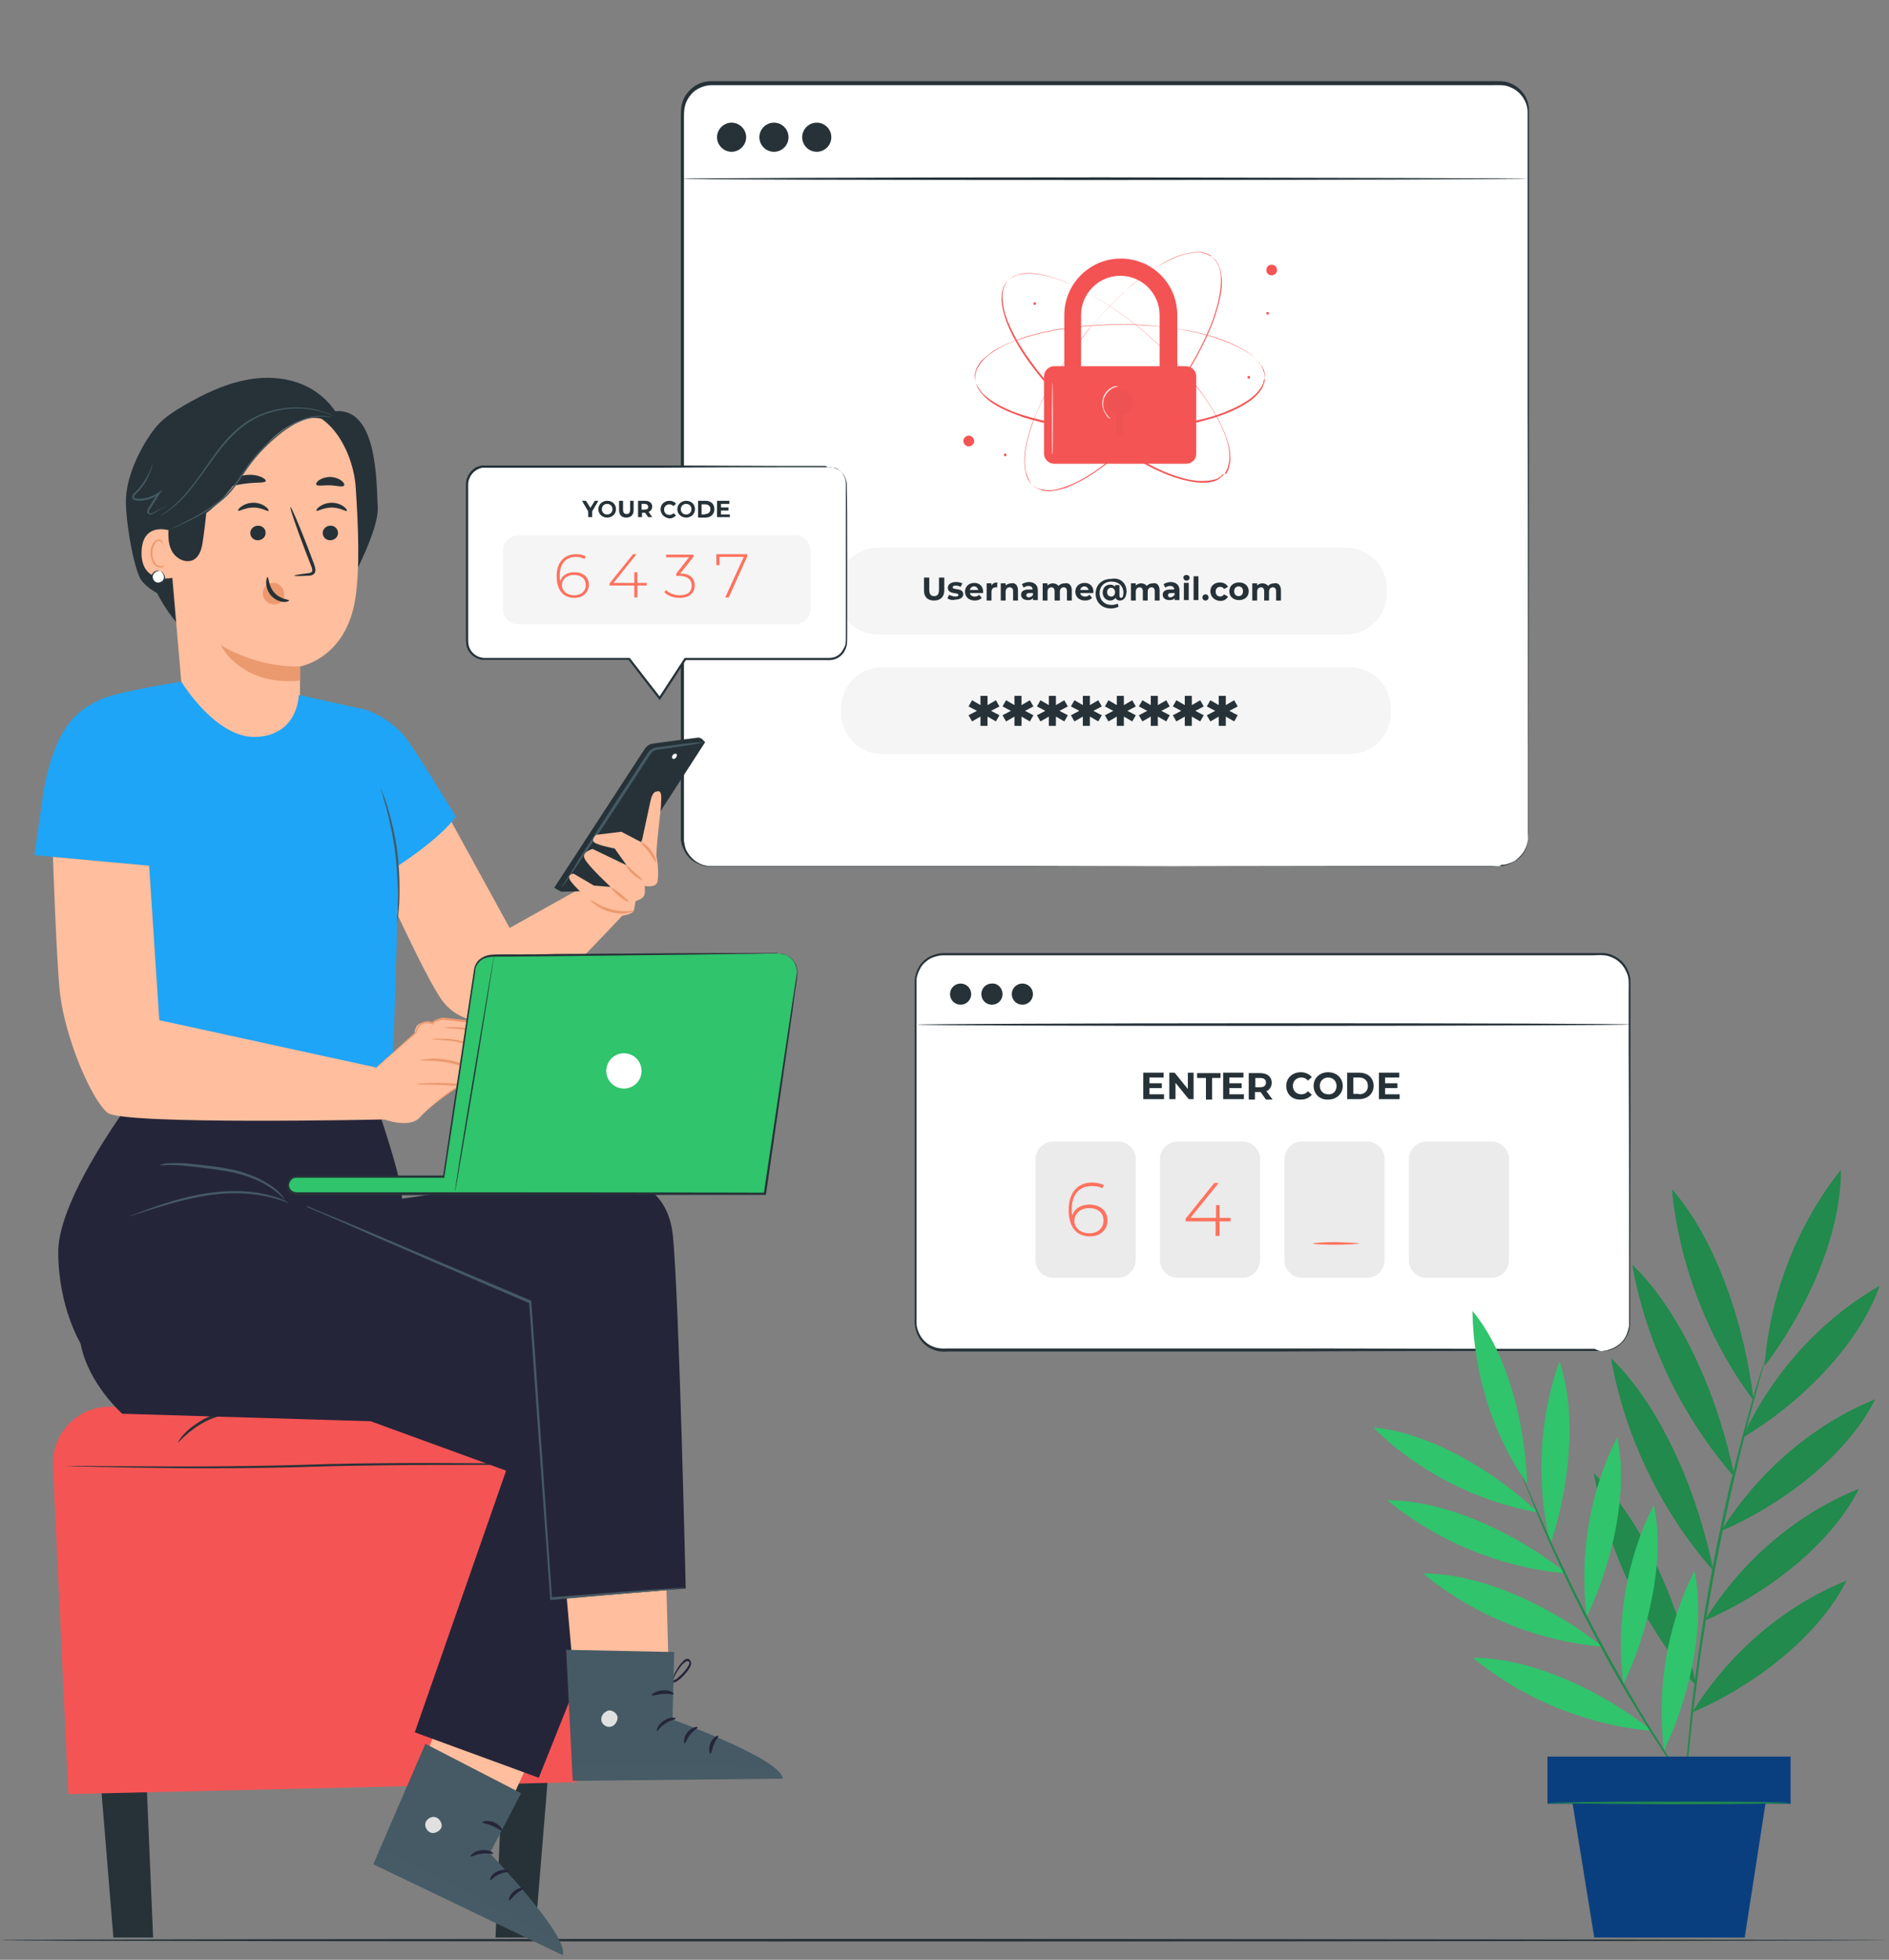 <svg width="240" height="249" viewBox="0 0 240 249" fill="none" xmlns="http://www.w3.org/2000/svg">
<rect x="0" y="0" width="240" height="249" fill="#808080" stroke="none"/>
<g clip-path="url(#clip0_0_1136)">
<path d="M240 246.503C240 246.559 186.293 246.671 119.972 246.671C53.707 246.671 0 246.615 0 246.503C0 246.391 53.707 246.335 120.028 246.335C186.293 246.391 240 246.447 240 246.503Z" fill="#263238"/>
<path d="M190.498 110.049H90.315C88.297 110.049 86.615 108.423 86.615 106.349V14.239C86.615 12.221 88.241 10.539 90.315 10.539H190.442C192.46 10.539 194.142 12.165 194.142 14.239V106.349C194.142 108.423 192.516 110.049 190.498 110.049Z" fill="white"/>
<path d="M190.498 110.049C190.498 110.049 190.61 110.049 190.778 110.049C190.946 110.049 191.226 109.993 191.563 109.881C191.899 109.768 192.292 109.6 192.684 109.32C193.076 109.04 193.525 108.591 193.805 107.974C194.142 107.358 194.198 106.629 194.142 105.788C194.142 104.947 194.142 104.05 194.142 103.041C194.142 101.079 194.142 98.78 194.142 96.201C194.142 85.886 194.142 70.974 194.085 52.529C194.085 43.335 194.085 33.188 194.085 22.368C194.085 19.677 194.085 16.93 194.085 14.127C194.029 12.782 193.076 11.492 191.787 11.044C191.17 10.764 190.441 10.82 189.713 10.82C188.984 10.82 188.255 10.82 187.582 10.82C181.808 10.82 175.865 10.82 169.755 10.82C145.368 10.82 118.57 10.82 90.427 10.82C89.587 10.82 88.746 11.156 88.129 11.661C87.512 12.221 87.064 13.006 86.952 13.847C86.896 14.239 86.896 14.688 86.896 15.136V16.426C86.896 17.323 86.896 18.164 86.896 19.061C86.896 22.537 86.896 26.012 86.896 29.432C86.896 36.272 86.896 43.055 86.896 49.67C86.896 62.957 86.896 75.739 86.896 87.96C86.896 94.071 86.896 100.014 86.896 105.788C86.896 106.124 86.896 106.517 86.896 106.853C86.952 107.19 87.008 107.526 87.12 107.862C87.4 108.479 87.849 109.04 88.409 109.432C88.97 109.825 89.643 110.049 90.315 110.049C91.044 110.049 91.717 110.049 92.446 110.049C95.249 110.049 97.996 110.049 100.743 110.049C111.563 110.049 121.71 110.049 130.904 110.049C149.348 110.049 164.261 110.105 174.576 110.105C179.734 110.105 183.714 110.105 186.461 110.105C187.807 110.105 188.872 110.105 189.544 110.105C190.105 110.049 190.498 110.049 190.498 110.049C190.498 110.049 190.161 110.049 189.432 110.049C188.76 110.049 187.694 110.049 186.349 110.049C183.658 110.049 179.622 110.049 174.464 110.049C164.149 110.049 149.236 110.049 130.792 110.105C121.598 110.105 111.451 110.105 100.631 110.105C97.94 110.105 95.137 110.105 92.334 110.105C91.605 110.105 90.932 110.105 90.203 110.105C89.474 110.105 88.746 109.825 88.129 109.432C87.512 109.04 87.064 108.423 86.784 107.75C86.615 107.414 86.559 107.021 86.503 106.685C86.503 106.293 86.503 105.956 86.503 105.62C86.503 99.846 86.503 93.903 86.503 87.792C86.503 75.571 86.503 62.789 86.503 49.502C86.503 42.887 86.503 36.103 86.503 29.264C86.503 25.844 86.503 22.368 86.503 18.892C86.503 18.052 86.503 17.155 86.503 16.258V14.968C86.503 14.52 86.503 14.071 86.559 13.623C86.671 12.726 87.12 11.885 87.849 11.268C88.521 10.651 89.418 10.315 90.371 10.315C118.514 10.315 145.312 10.315 169.699 10.315C175.809 10.315 181.752 10.315 187.526 10.315C188.255 10.315 188.984 10.315 189.657 10.315C190.385 10.315 191.114 10.259 191.787 10.539C193.189 11.044 194.198 12.389 194.254 13.847C194.254 16.65 194.254 19.397 194.254 22.144C194.254 32.964 194.254 43.111 194.254 52.305C194.254 70.749 194.198 85.662 194.198 95.977C194.198 98.556 194.198 100.855 194.198 102.817C194.198 103.826 194.198 104.723 194.198 105.564C194.198 106.405 194.142 107.19 193.805 107.806C193.525 108.423 193.076 108.871 192.684 109.208C192.292 109.544 191.843 109.656 191.507 109.768C191.17 109.881 190.89 109.881 190.722 109.881C190.554 110.049 190.498 110.049 190.498 110.049Z" fill="#263238"/>
<path d="M94.8 17.435C94.8 18.444 93.959 19.285 92.95 19.285C91.941 19.285 91.1 18.444 91.1 17.435C91.1 16.426 91.941 15.585 92.95 15.585C93.959 15.585 94.8 16.426 94.8 17.435Z" fill="#263238"/>
<path d="M98.332 19.285C99.354 19.285 100.182 18.457 100.182 17.435C100.182 16.413 99.354 15.585 98.332 15.585C97.31 15.585 96.482 16.413 96.482 17.435C96.482 18.457 97.31 19.285 98.332 19.285Z" fill="#263238"/>
<path d="M103.77 19.285C104.792 19.285 105.62 18.457 105.62 17.435C105.62 16.413 104.792 15.585 103.77 15.585C102.748 15.585 101.92 16.413 101.92 17.435C101.92 18.457 102.748 19.285 103.77 19.285Z" fill="#263238"/>
<path d="M194.142 22.705C194.142 22.761 170.091 22.873 140.378 22.873C110.666 22.873 86.615 22.817 86.615 22.705C86.615 22.648 110.666 22.536 140.378 22.536C170.091 22.593 194.142 22.648 194.142 22.705Z" fill="#263238"/>
<path d="M155.571 60.21C155.571 60.21 155.627 60.154 155.683 60.041C155.683 59.985 155.739 59.985 155.739 59.929C155.739 59.873 155.795 59.873 155.795 59.817C155.851 59.705 155.908 59.649 155.964 59.481C155.964 59.425 156.02 59.369 156.02 59.257C156.02 59.2 156.076 59.088 156.076 59.032C156.076 58.976 156.132 58.864 156.132 58.752C156.132 58.64 156.188 58.584 156.188 58.472C156.244 58.079 156.188 57.575 156.132 57.07C155.964 56.005 155.515 54.772 154.842 53.482C154.17 52.137 153.217 50.679 152.095 49.222C150.974 47.708 149.573 46.194 148.003 44.624C146.433 43.055 144.639 41.485 142.621 40.027C141.612 39.299 140.547 38.57 139.425 37.897C138.304 37.224 137.127 36.608 135.894 36.047C134.66 35.486 133.315 35.038 131.969 34.814C131.296 34.702 130.568 34.645 129.895 34.758C129.559 34.814 129.222 34.926 128.886 35.038C128.549 35.206 128.269 35.374 128.045 35.655C127.821 35.935 127.652 36.215 127.54 36.552C127.428 36.888 127.372 37.224 127.372 37.617C127.372 38.346 127.484 39.018 127.652 39.691C128.045 41.037 128.662 42.27 129.334 43.447C130.007 44.624 130.792 45.69 131.577 46.755C132.362 47.764 133.203 48.773 134.043 49.67C135.725 51.52 137.519 53.09 139.201 54.491C140.939 55.893 142.621 57.07 144.247 58.023C145.872 58.976 147.386 59.761 148.788 60.266C150.189 60.77 151.479 61.107 152.544 61.107C153.048 61.107 153.553 61.107 153.945 60.995C154.057 60.995 154.114 60.938 154.226 60.938C154.338 60.938 154.394 60.882 154.506 60.882C154.562 60.826 154.674 60.826 154.73 60.77C154.786 60.714 154.842 60.714 154.898 60.658C155.011 60.602 155.123 60.546 155.179 60.434C155.235 60.378 155.235 60.378 155.291 60.322C155.347 60.266 155.347 60.266 155.403 60.266C155.515 60.266 155.571 60.21 155.571 60.21C155.571 60.21 155.515 60.266 155.403 60.378C155.403 60.378 155.347 60.434 155.291 60.49C155.235 60.546 155.235 60.546 155.179 60.602C155.067 60.658 155.011 60.77 154.898 60.826C154.842 60.882 154.786 60.882 154.73 60.938C154.674 60.995 154.562 60.995 154.506 61.051C154.45 61.107 154.338 61.107 154.226 61.163C154.114 61.163 154.057 61.219 153.945 61.219C153.553 61.331 153.048 61.331 152.544 61.331C151.479 61.275 150.189 60.995 148.788 60.49C147.386 59.985 145.816 59.2 144.191 58.248C142.565 57.294 140.883 56.117 139.145 54.716C137.407 53.314 135.669 51.744 133.931 49.894C133.09 48.997 132.25 47.988 131.465 46.979C130.68 45.97 129.895 44.849 129.222 43.672C128.549 42.494 127.933 41.261 127.54 39.859C127.372 39.187 127.204 38.458 127.26 37.729C127.26 37.393 127.316 37 127.428 36.664C127.54 36.327 127.709 35.991 127.989 35.711C128.213 35.43 128.549 35.206 128.886 35.094C129.222 34.926 129.559 34.87 129.895 34.814C130.624 34.702 131.296 34.758 132.025 34.87C133.427 35.094 134.716 35.542 136.006 36.103C137.239 36.664 138.416 37.28 139.538 37.953C140.659 38.626 141.724 39.355 142.733 40.084C144.751 41.541 146.545 43.111 148.115 44.681C149.685 46.25 151.086 47.82 152.207 49.278C153.329 50.791 154.282 52.249 154.954 53.594C155.627 54.94 156.076 56.173 156.244 57.238C156.3 57.743 156.356 58.248 156.3 58.64C156.3 58.752 156.244 58.864 156.244 58.92C156.244 59.032 156.188 59.088 156.188 59.2C156.188 59.257 156.132 59.369 156.132 59.425C156.132 59.481 156.076 59.593 156.076 59.649C156.02 59.761 155.964 59.873 155.908 59.985C155.908 60.041 155.851 60.097 155.851 60.097C155.851 60.154 155.795 60.154 155.795 60.21C155.627 60.154 155.571 60.21 155.571 60.21Z" fill="#F55454"/>
<path d="M160.673 47.932C160.673 47.932 160.673 47.876 160.673 47.708C160.673 47.652 160.673 47.652 160.673 47.596C160.673 47.54 160.673 47.483 160.617 47.427C160.617 47.315 160.561 47.203 160.505 47.091C160.505 47.035 160.449 46.979 160.449 46.867C160.392 46.811 160.392 46.699 160.336 46.643C160.28 46.587 160.28 46.474 160.224 46.418C160.168 46.362 160.112 46.25 160.056 46.194C159.832 45.858 159.495 45.521 159.103 45.185C158.262 44.512 157.141 43.896 155.739 43.335C154.338 42.774 152.712 42.326 150.862 41.989C149.012 41.653 146.938 41.373 144.751 41.261C142.509 41.148 140.154 41.205 137.688 41.429C136.454 41.541 135.165 41.709 133.875 41.933C132.586 42.158 131.296 42.494 130.007 42.886C128.718 43.335 127.428 43.84 126.251 44.568C125.69 44.961 125.13 45.409 124.625 45.914C124.401 46.194 124.233 46.474 124.065 46.811C123.952 47.147 123.84 47.483 123.84 47.82C123.84 48.156 123.952 48.549 124.065 48.829C124.233 49.165 124.401 49.446 124.625 49.726C125.074 50.287 125.634 50.679 126.251 51.071C127.428 51.8 128.718 52.361 130.007 52.753C131.296 53.146 132.586 53.482 133.875 53.706C135.165 53.931 136.454 54.099 137.688 54.211C140.154 54.435 142.565 54.491 144.751 54.379C146.994 54.267 149.012 54.043 150.862 53.65C152.712 53.314 154.394 52.865 155.739 52.305C157.141 51.744 158.262 51.127 159.103 50.455C159.495 50.118 159.832 49.782 160.056 49.446C160.112 49.39 160.168 49.278 160.224 49.221C160.28 49.165 160.336 49.053 160.336 48.997C160.392 48.941 160.392 48.829 160.449 48.773C160.505 48.717 160.505 48.605 160.505 48.549C160.561 48.437 160.561 48.324 160.617 48.212C160.617 48.156 160.617 48.1 160.673 48.044C160.673 47.988 160.673 47.988 160.673 47.932C160.673 47.988 160.673 47.932 160.673 47.932C160.673 47.932 160.673 47.988 160.673 48.156C160.673 48.212 160.673 48.212 160.673 48.268C160.673 48.324 160.673 48.38 160.673 48.437C160.673 48.549 160.617 48.661 160.561 48.773C160.561 48.829 160.505 48.885 160.505 48.997C160.449 49.053 160.449 49.165 160.392 49.221C160.336 49.278 160.336 49.39 160.28 49.446C160.224 49.502 160.168 49.614 160.112 49.67C159.888 50.006 159.552 50.343 159.159 50.679C158.318 51.352 157.197 51.968 155.795 52.529C154.394 53.09 152.768 53.538 150.918 53.931C149.068 54.267 146.994 54.547 144.807 54.659C142.565 54.772 140.21 54.772 137.744 54.491C136.51 54.379 135.221 54.211 133.931 53.987C132.642 53.762 131.353 53.426 130.063 53.034C128.774 52.585 127.484 52.081 126.307 51.352C125.69 50.959 125.13 50.511 124.681 49.95C124.457 49.67 124.233 49.39 124.121 49.053C124.008 48.717 123.896 48.38 123.896 47.988C123.896 47.596 124.008 47.259 124.121 46.923C124.289 46.587 124.457 46.306 124.681 46.026C125.13 45.465 125.69 45.017 126.307 44.624C127.484 43.84 128.774 43.335 130.063 42.943C131.353 42.55 132.642 42.214 133.931 41.989C135.221 41.765 136.51 41.597 137.744 41.485C140.21 41.261 142.621 41.205 144.807 41.317C147.05 41.429 149.068 41.653 150.918 42.045C152.768 42.382 154.45 42.886 155.851 43.447C157.253 44.008 158.374 44.624 159.215 45.297C159.608 45.633 159.944 45.97 160.168 46.306C160.224 46.362 160.28 46.474 160.336 46.53C160.392 46.587 160.449 46.699 160.449 46.755C160.505 46.811 160.505 46.923 160.561 46.979C160.617 47.035 160.617 47.147 160.617 47.203C160.673 47.315 160.673 47.427 160.729 47.54C160.729 47.596 160.729 47.652 160.729 47.708C160.729 47.764 160.729 47.82 160.729 47.82C160.673 47.876 160.673 47.932 160.673 47.932Z" fill="#F55454"/>
<path d="M153.945 32.627C153.945 32.627 153.889 32.571 153.777 32.515C153.721 32.515 153.721 32.459 153.665 32.459C153.609 32.459 153.609 32.403 153.553 32.403C153.441 32.347 153.329 32.291 153.217 32.235C153.161 32.235 153.104 32.179 152.992 32.179C152.936 32.179 152.824 32.123 152.768 32.123C152.712 32.123 152.6 32.067 152.488 32.067C152.376 32.067 152.32 32.067 152.207 32.067C151.815 32.067 151.31 32.123 150.806 32.235C149.797 32.459 148.563 33.02 147.274 33.749C145.985 34.533 144.639 35.543 143.182 36.776C141.78 38.009 140.322 39.523 138.865 41.205C137.407 42.887 136.006 44.793 134.66 46.867C133.987 47.932 133.371 49.053 132.754 50.175C132.137 51.352 131.633 52.529 131.128 53.819C130.68 55.108 130.287 56.454 130.175 57.855C130.119 58.528 130.119 59.257 130.287 59.929C130.343 60.266 130.456 60.602 130.624 60.938C130.792 61.219 131.016 61.499 131.296 61.723C131.577 61.948 131.913 62.06 132.25 62.172C132.586 62.228 132.922 62.284 133.315 62.284C134.044 62.284 134.716 62.06 135.389 61.836C136.734 61.387 137.912 60.658 139.033 59.929C140.154 59.145 141.219 58.304 142.172 57.463C143.125 56.622 144.079 55.725 144.919 54.772C146.601 52.978 148.115 51.072 149.404 49.278C150.694 47.484 151.759 45.69 152.6 44.008C153.441 42.326 154.114 40.756 154.506 39.299C154.955 37.841 155.123 36.552 155.123 35.543C155.123 35.038 155.067 34.533 154.954 34.141C154.954 34.029 154.898 33.973 154.842 33.861C154.786 33.749 154.786 33.693 154.73 33.636C154.674 33.58 154.674 33.468 154.618 33.412C154.562 33.356 154.562 33.3 154.506 33.244C154.45 33.132 154.338 33.02 154.282 32.964C154.226 32.908 154.226 32.908 154.17 32.852C154.114 32.795 154.114 32.795 154.058 32.795C154.001 32.683 153.945 32.627 153.945 32.627C153.945 32.627 154.001 32.683 154.114 32.795C154.114 32.795 154.17 32.852 154.226 32.852C154.282 32.908 154.282 32.908 154.338 32.964C154.394 33.02 154.506 33.132 154.562 33.244C154.618 33.3 154.618 33.356 154.674 33.412C154.73 33.468 154.73 33.58 154.786 33.636C154.842 33.693 154.842 33.805 154.898 33.861C154.954 33.973 154.955 34.029 155.011 34.141C155.123 34.533 155.179 34.982 155.235 35.543C155.291 36.608 155.067 37.897 154.618 39.355C154.226 40.812 153.553 42.382 152.712 44.064C151.871 45.746 150.806 47.54 149.517 49.334C148.227 51.128 146.77 53.034 145.032 54.828C144.191 55.725 143.238 56.622 142.285 57.519C141.332 58.416 140.266 59.201 139.145 59.985C138.024 60.77 136.791 61.443 135.501 61.948C134.828 62.172 134.156 62.34 133.427 62.396C133.09 62.396 132.698 62.396 132.362 62.284C132.025 62.172 131.689 62.004 131.409 61.836C131.128 61.611 130.904 61.331 130.736 60.995C130.568 60.658 130.456 60.322 130.343 59.985C130.175 59.257 130.175 58.584 130.231 57.855C130.343 56.454 130.736 55.108 131.184 53.819C131.633 52.529 132.193 51.296 132.81 50.175C133.427 48.997 134.044 47.876 134.716 46.867C136.062 44.737 137.519 42.887 138.921 41.149C140.378 39.467 141.836 38.009 143.238 36.72C144.639 35.486 146.041 34.477 147.33 33.693C148.62 32.908 149.797 32.403 150.862 32.179C151.367 32.067 151.871 32.011 152.264 32.011C152.376 32.011 152.488 32.011 152.544 32.011C152.656 32.011 152.712 32.011 152.824 32.067C152.936 32.067 152.992 32.123 153.048 32.123C153.104 32.123 153.217 32.179 153.273 32.179C153.385 32.235 153.497 32.291 153.609 32.347C153.665 32.347 153.721 32.403 153.721 32.403C153.777 32.403 153.777 32.459 153.833 32.459C153.889 32.571 153.945 32.627 153.945 32.627Z" fill="#F55454"/>
<path d="M123.56 55.556C123.84 55.837 123.84 56.285 123.56 56.51C123.28 56.79 122.831 56.79 122.607 56.51C122.327 56.229 122.327 55.781 122.607 55.556C122.887 55.276 123.28 55.276 123.56 55.556Z" fill="#F55454"/>
<path d="M162.242 34.309C162.242 34.701 161.962 34.982 161.57 34.982C161.177 34.982 160.897 34.701 160.897 34.309C160.897 33.917 161.177 33.636 161.57 33.636C161.962 33.636 162.242 33.917 162.242 34.309Z" fill="#F55454"/>
<path d="M127.877 57.799C127.877 57.911 127.821 57.968 127.708 57.968C127.596 57.968 127.54 57.911 127.54 57.799C127.54 57.687 127.596 57.631 127.708 57.631C127.821 57.631 127.877 57.687 127.877 57.799Z" fill="#F55454"/>
<path d="M131.633 38.57C131.633 38.682 131.577 38.738 131.465 38.738C131.353 38.738 131.297 38.682 131.297 38.57C131.297 38.458 131.353 38.401 131.465 38.401C131.521 38.401 131.633 38.514 131.633 38.57Z" fill="#F55454"/>
<path d="M158.823 47.932C158.823 48.044 158.767 48.1 158.655 48.1C158.542 48.1 158.486 48.044 158.486 47.932C158.486 47.82 158.542 47.764 158.655 47.764C158.711 47.764 158.823 47.82 158.823 47.932Z" fill="#F55454"/>
<path d="M161.233 39.803C161.233 39.916 161.177 39.972 161.065 39.972C160.953 39.972 160.897 39.916 160.897 39.803C160.897 39.691 160.953 39.635 161.065 39.635C161.121 39.635 161.233 39.691 161.233 39.803Z" fill="#F55454"/>
<path d="M149.46 51.744H147.33V40.028C147.33 37.281 145.088 35.038 142.341 35.038C139.594 35.038 137.351 37.281 137.351 40.028V51.744H135.221V40.028C135.221 36.103 138.416 32.852 142.397 32.852C146.377 32.852 149.573 36.047 149.573 40.028V51.744H149.46Z" fill="#F55454"/>
<g opacity="0.3">
<g opacity="0.3">
<g opacity="0.3">
<path opacity="0.3" d="M149.46 51.744H147.33V40.028C147.33 37.281 145.088 35.038 142.341 35.038C139.594 35.038 137.351 37.281 137.351 40.028V51.744H135.221V40.028C135.221 36.103 138.416 32.852 142.397 32.852C146.377 32.852 149.573 36.047 149.573 40.028V51.744H149.46Z" fill="black"/>
</g>
</g>
</g>
<path d="M150.694 58.92H133.931C133.259 58.92 132.642 58.36 132.642 57.631V47.82C132.642 47.147 133.203 46.531 133.931 46.531H150.694C151.367 46.531 151.983 47.091 151.983 47.82V57.687C151.983 58.36 151.423 58.92 150.694 58.92Z" fill="#F55454"/>
<g opacity="0.3">
<g opacity="0.3">
<path opacity="0.3" d="M143.91 51.128C143.91 50.231 143.182 49.502 142.285 49.502C141.388 49.502 140.659 50.231 140.659 51.128C140.659 51.857 141.163 52.474 141.836 52.698V55.108H142.733V52.698C143.462 52.474 143.91 51.857 143.91 51.128Z" fill="black"/>
</g>
</g>
<path d="M133.707 57.743C133.651 57.743 133.651 55.669 133.651 53.146C133.651 50.623 133.707 48.549 133.707 48.549C133.763 48.549 133.763 50.623 133.763 53.146C133.763 55.669 133.763 57.743 133.707 57.743Z" fill="#FAFAFA"/>
<path d="M141.051 53.202C141.051 53.202 140.995 53.202 140.883 53.09C140.771 53.034 140.603 52.865 140.491 52.641C140.21 52.249 139.93 51.52 140.098 50.735C140.266 49.95 140.827 49.446 141.275 49.221C141.5 49.109 141.724 49.053 141.836 49.053C141.948 49.053 142.06 49.053 142.06 49.053C142.06 49.109 141.78 49.109 141.331 49.334C140.939 49.558 140.378 50.062 140.21 50.791C140.042 51.52 140.266 52.193 140.547 52.585C140.827 52.978 141.107 53.146 141.051 53.202Z" fill="#FAFAFA"/>
<path d="M170.988 80.616H111.563C108.704 80.616 106.349 78.261 106.349 75.402V74.786C106.349 71.927 108.704 69.572 111.563 69.572H170.988C173.847 69.572 176.202 71.927 176.202 74.786V75.402C176.202 78.261 173.847 80.616 170.988 80.616Z" fill="#F5F5F5"/>
<path d="M171.493 95.809H112.067C109.208 95.809 106.854 93.454 106.854 90.595V89.979C106.854 87.119 109.208 84.765 112.067 84.765H171.493C174.352 84.765 176.706 87.119 176.706 89.979V90.595C176.706 93.51 174.352 95.809 171.493 95.809Z" fill="#F5F5F5"/>
<path d="M117.393 75.01V73.385H118.066V74.954C118.066 75.515 118.29 75.739 118.683 75.739C119.075 75.739 119.299 75.515 119.299 74.954V73.385H119.972V75.01C119.972 75.851 119.467 76.3 118.683 76.3C117.842 76.3 117.393 75.851 117.393 75.01Z" fill="#263238"/>
<path d="M120.364 76.019L120.589 75.571C120.813 75.683 121.093 75.795 121.373 75.795C121.654 75.795 121.766 75.739 121.766 75.571C121.766 75.235 120.42 75.571 120.42 74.674C120.42 74.282 120.813 73.945 121.43 73.945C121.71 73.945 122.046 74.001 122.27 74.113L122.046 74.562C121.822 74.45 121.598 74.394 121.43 74.394C121.149 74.394 121.037 74.506 121.037 74.618C121.037 75.01 122.383 74.618 122.383 75.515C122.383 75.907 121.99 76.188 121.317 76.188C120.981 76.3 120.589 76.188 120.364 76.019Z" fill="#263238"/>
<path d="M124.905 75.346H123.224C123.28 75.627 123.504 75.795 123.84 75.795C124.064 75.795 124.233 75.739 124.401 75.57L124.737 75.963C124.513 76.187 124.233 76.299 123.84 76.299C123.055 76.299 122.607 75.795 122.607 75.178C122.607 74.505 123.111 74.057 123.784 74.057C124.457 74.057 124.905 74.505 124.905 75.178C124.905 75.178 124.905 75.29 124.905 75.346ZM123.224 74.954H124.289C124.233 74.674 124.008 74.505 123.728 74.505C123.504 74.505 123.28 74.674 123.224 74.954Z" fill="#263238"/>
<path d="M126.699 74.001V74.618C126.643 74.618 126.587 74.618 126.531 74.618C126.195 74.618 125.971 74.786 125.971 75.235V76.3H125.354V74.114H125.971V74.394C126.139 74.114 126.363 74.001 126.699 74.001Z" fill="#263238"/>
<path d="M129.334 75.011V76.3H128.718V75.123C128.718 74.786 128.549 74.618 128.269 74.618C127.989 74.618 127.765 74.786 127.765 75.235V76.3H127.148V74.114H127.765V74.394C127.933 74.226 128.213 74.114 128.493 74.114C128.942 74.001 129.334 74.338 129.334 75.011Z" fill="#263238"/>
<path d="M131.857 75.01V76.244H131.24V75.963C131.128 76.188 130.904 76.244 130.568 76.244C130.063 76.244 129.727 75.963 129.727 75.571C129.727 75.179 130.007 74.898 130.68 74.898H131.184C131.184 74.618 131.016 74.45 130.68 74.45C130.455 74.45 130.231 74.506 130.063 74.674L129.839 74.225C130.063 74.057 130.455 73.945 130.792 73.945C131.465 74.001 131.857 74.338 131.857 75.01ZM131.24 75.571V75.347H130.792C130.512 75.347 130.399 75.459 130.399 75.627C130.399 75.795 130.512 75.907 130.736 75.907C130.96 75.851 131.184 75.739 131.24 75.571Z" fill="#263238"/>
<path d="M136.174 75.011V76.3H135.557V75.123C135.557 74.786 135.389 74.618 135.165 74.618C134.884 74.618 134.66 74.786 134.66 75.179V76.3H133.987V75.123C133.987 74.786 133.819 74.618 133.595 74.618C133.315 74.618 133.09 74.786 133.09 75.179V76.3H132.474V74.114H133.09V74.394C133.259 74.226 133.483 74.114 133.763 74.114C134.043 74.114 134.324 74.226 134.492 74.45C134.66 74.226 134.94 74.114 135.277 74.114C135.781 74.001 136.174 74.338 136.174 75.011Z" fill="#263238"/>
<path d="M138.921 75.346H137.239C137.295 75.627 137.519 75.795 137.856 75.795C138.08 75.795 138.248 75.739 138.416 75.57L138.753 75.963C138.528 76.187 138.248 76.299 137.856 76.299C137.071 76.299 136.622 75.795 136.622 75.178C136.622 74.505 137.127 74.057 137.8 74.057C138.472 74.057 138.921 74.505 138.921 75.178C138.921 75.178 138.921 75.29 138.921 75.346ZM137.239 74.954H138.304C138.248 74.674 138.024 74.505 137.743 74.505C137.519 74.505 137.295 74.674 137.239 74.954Z" fill="#263238"/>
<path d="M143.125 75.122C143.125 75.851 142.789 76.299 142.285 76.299C142.004 76.299 141.836 76.187 141.724 75.963C141.556 76.187 141.332 76.299 141.051 76.299C140.547 76.299 140.098 75.907 140.098 75.29C140.098 74.674 140.491 74.281 141.051 74.281C141.332 74.281 141.556 74.393 141.668 74.562V74.337H142.228V75.683C142.228 75.907 142.341 75.963 142.453 75.963C142.621 75.963 142.733 75.739 142.733 75.29C142.733 74.449 142.116 73.889 141.219 73.889C140.322 73.889 139.706 74.505 139.706 75.346C139.706 76.243 140.322 76.86 141.219 76.86C141.5 76.86 141.78 76.804 142.004 76.692L142.116 77.084C141.892 77.197 141.5 77.309 141.163 77.309C139.986 77.309 139.201 76.524 139.201 75.403C139.201 74.337 139.986 73.552 141.163 73.552C142.341 73.328 143.125 74.113 143.125 75.122ZM141.668 75.234C141.668 74.898 141.444 74.674 141.163 74.674C140.883 74.674 140.659 74.898 140.659 75.234C140.659 75.571 140.883 75.795 141.163 75.795C141.444 75.795 141.668 75.627 141.668 75.234Z" fill="#263238"/>
<path d="M147.33 75.011V76.3H146.713V75.123C146.713 74.786 146.545 74.618 146.321 74.618C146.041 74.618 145.816 74.786 145.816 75.179V76.3H145.2V75.123C145.2 74.786 145.032 74.618 144.807 74.618C144.527 74.618 144.303 74.786 144.303 75.179V76.3H143.686V74.114H144.303V74.394C144.471 74.226 144.695 74.114 144.976 74.114C145.256 74.114 145.536 74.226 145.704 74.45C145.873 74.226 146.153 74.114 146.489 74.114C146.938 74.001 147.33 74.338 147.33 75.011Z" fill="#263238"/>
<path d="M149.853 75.01V76.244H149.236V75.963C149.124 76.188 148.9 76.244 148.563 76.244C148.059 76.244 147.722 75.963 147.722 75.571C147.722 75.179 148.003 74.898 148.676 74.898H149.18C149.18 74.618 149.012 74.45 148.676 74.45C148.451 74.45 148.227 74.506 148.059 74.674L147.835 74.225C148.059 74.057 148.451 73.945 148.788 73.945C149.46 74.001 149.853 74.338 149.853 75.01ZM149.236 75.571V75.347H148.788C148.507 75.347 148.395 75.459 148.395 75.627C148.395 75.795 148.507 75.907 148.732 75.907C148.956 75.851 149.124 75.739 149.236 75.571Z" fill="#263238"/>
<path d="M150.357 73.385C150.357 73.16 150.526 73.048 150.75 73.048C150.974 73.048 151.142 73.216 151.142 73.385C151.142 73.609 150.974 73.777 150.75 73.777C150.526 73.777 150.357 73.609 150.357 73.385ZM150.413 74.057H151.03V76.244H150.413V74.057Z" fill="#263238"/>
<path d="M151.647 73.216H152.263V76.243H151.647V73.216Z" fill="#263238"/>
<path d="M152.768 75.907C152.768 75.683 152.936 75.515 153.16 75.515C153.385 75.515 153.553 75.683 153.553 75.907C153.553 76.131 153.385 76.3 153.16 76.3C152.936 76.3 152.768 76.131 152.768 75.907Z" fill="#263238"/>
<path d="M153.777 75.123C153.777 74.45 154.282 74.001 155.011 74.001C155.459 74.001 155.851 74.226 156.02 74.562L155.515 74.842C155.403 74.618 155.235 74.562 155.011 74.562C154.674 74.562 154.45 74.786 154.45 75.179C154.45 75.571 154.73 75.795 155.011 75.795C155.235 75.795 155.403 75.683 155.515 75.515L156.02 75.795C155.851 76.132 155.515 76.356 155.011 76.356C154.282 76.3 153.777 75.795 153.777 75.123Z" fill="#263238"/>
<path d="M156.188 75.123C156.188 74.45 156.692 74.001 157.421 74.001C158.15 74.001 158.655 74.45 158.655 75.123C158.655 75.795 158.15 76.244 157.421 76.244C156.692 76.244 156.188 75.795 156.188 75.123ZM157.926 75.123C157.926 74.73 157.701 74.506 157.365 74.506C157.029 74.506 156.804 74.73 156.804 75.123C156.804 75.515 157.029 75.739 157.365 75.739C157.701 75.739 157.926 75.515 157.926 75.123Z" fill="#263238"/>
<path d="M162.747 75.011V76.3H162.13V75.123C162.13 74.786 161.962 74.618 161.738 74.618C161.458 74.618 161.233 74.786 161.233 75.179V76.3H160.617V75.123C160.617 74.786 160.449 74.618 160.224 74.618C159.944 74.618 159.72 74.786 159.72 75.179V76.3H159.103V74.114H159.72V74.394C159.888 74.226 160.112 74.114 160.392 74.114C160.673 74.114 160.953 74.226 161.121 74.45C161.289 74.226 161.57 74.114 161.906 74.114C162.355 74.001 162.747 74.338 162.747 75.011Z" fill="#263238"/>
<path d="M125.915 90.315L126.98 90.876L126.531 91.66L125.466 91.044V92.221H124.569V91.044L123.504 91.66L123.055 90.876L124.121 90.315L123.055 89.754L123.504 88.969L124.569 89.586V88.409H125.466V89.586L126.531 88.969L126.98 89.754L125.915 90.315Z" fill="#263238"/>
<path d="M130.231 90.315L131.297 90.876L130.848 91.66L129.783 91.044V92.221H128.886V91.044L127.821 91.66L127.372 90.876L128.437 90.315L127.372 89.754L127.821 88.969L128.886 89.586V88.409H129.783V89.586L130.848 88.969L131.297 89.754L130.231 90.315Z" fill="#263238"/>
<path d="M134.604 90.315L135.669 90.876L135.221 91.66L134.156 91.044V92.221H133.259V91.044L132.193 91.66L131.745 90.876L132.81 90.315L131.745 89.754L132.193 88.969L133.259 89.586V88.409H134.156V89.586L135.221 88.969L135.669 89.754L134.604 90.315Z" fill="#263238"/>
<path d="M138.921 90.315L139.986 90.876L139.538 91.66L138.472 91.044V92.221H137.575V91.044L136.51 91.66L136.062 90.876L137.127 90.315L136.062 89.754L136.51 88.969L137.575 89.586V88.409H138.472V89.586L139.538 88.969L139.986 89.754L138.921 90.315Z" fill="#263238"/>
<path d="M143.238 90.315L144.303 90.876L143.854 91.66L142.789 91.044V92.221H141.892V91.044L140.827 91.66L140.379 90.876L141.444 90.315L140.379 89.754L140.827 88.969L141.892 89.586V88.409H142.789V89.586L143.854 88.969L144.303 89.754L143.238 90.315Z" fill="#263238"/>
<path d="M147.554 90.315L148.619 90.876L148.171 91.66L147.106 91.044V92.221H146.209V91.044L145.144 91.66L144.695 90.876L145.76 90.315L144.695 89.754L145.144 88.969L146.209 89.586V88.409H147.106V89.586L148.171 88.969L148.619 89.754L147.554 90.315Z" fill="#263238"/>
<path d="M151.871 90.315L152.936 90.876L152.488 91.66L151.423 91.044V92.221H150.526V91.044L149.46 91.66L149.012 90.876L150.077 90.315L149.012 89.754L149.46 88.969L150.526 89.586V88.409H151.423V89.586L152.488 88.969L152.936 89.754L151.871 90.315Z" fill="#263238"/>
<path d="M156.188 90.315L157.253 90.876L156.805 91.66L155.739 91.044V92.221H154.842V91.044L153.777 91.66L153.329 90.876L154.394 90.315L153.329 89.754L153.777 88.969L154.842 89.586V88.409H155.739V89.586L156.805 88.969L157.253 89.754L156.188 90.315Z" fill="#263238"/>
<path d="M203.448 171.661H119.916C117.954 171.661 116.328 170.035 116.328 168.073V124.849C116.328 122.887 117.954 121.261 119.916 121.261H203.448C205.41 121.261 207.036 122.887 207.036 124.849V168.073C206.98 170.035 205.41 171.661 203.448 171.661Z" fill="white"/>
<path d="M203.448 171.661C203.448 171.661 203.672 171.661 204.177 171.549C204.625 171.437 205.298 171.212 205.971 170.596C206.307 170.259 206.587 169.867 206.755 169.306C206.868 169.026 206.924 168.746 206.98 168.465C206.98 168.185 206.98 167.849 206.98 167.512C206.98 166.167 206.98 164.597 206.98 162.859C206.98 155.851 206.98 145.76 206.924 133.259C206.924 131.689 206.924 130.119 206.924 128.437C206.924 127.596 206.924 126.812 206.924 125.971C206.924 125.13 207.036 124.289 206.643 123.504C206.307 122.719 205.746 122.102 204.961 121.71C204.569 121.542 204.177 121.374 203.728 121.374C203.336 121.318 202.831 121.374 202.439 121.374C200.645 121.374 198.851 121.374 197.001 121.374C189.657 121.374 181.808 121.374 173.567 121.374C157.029 121.374 138.921 121.374 119.86 121.374C119.299 121.374 118.739 121.542 118.234 121.766C117.729 122.046 117.281 122.439 117.001 122.887C116.72 123.392 116.496 123.896 116.44 124.457C116.44 125.018 116.44 125.634 116.44 126.195C116.44 128.549 116.44 130.904 116.44 133.203C116.44 137.856 116.44 142.397 116.44 146.882C116.44 151.367 116.44 155.795 116.44 160.112C116.44 162.299 116.44 164.429 116.44 166.503C116.44 167.008 116.44 167.568 116.44 168.073C116.44 168.577 116.608 169.082 116.832 169.531C117.281 170.428 118.178 171.1 119.131 171.268C119.636 171.381 120.14 171.325 120.645 171.325C121.149 171.325 121.654 171.325 122.158 171.325C123.167 171.325 124.177 171.325 125.186 171.325C127.204 171.325 129.166 171.325 131.128 171.325C135.053 171.325 138.865 171.325 142.509 171.325C149.853 171.325 156.692 171.325 162.915 171.325C175.417 171.325 185.508 171.381 192.516 171.381C195.992 171.381 198.739 171.381 200.533 171.381C201.43 171.381 202.158 171.381 202.607 171.381C203.167 171.661 203.448 171.661 203.448 171.661C203.448 171.661 203.224 171.661 202.719 171.661C202.214 171.661 201.542 171.661 200.645 171.661C198.795 171.661 196.104 171.661 192.628 171.661C185.62 171.661 175.529 171.661 163.027 171.717C156.804 171.717 149.965 171.717 142.621 171.717C138.977 171.717 135.165 171.717 131.24 171.717C129.278 171.717 127.316 171.717 125.298 171.717C124.289 171.717 123.28 171.717 122.27 171.717C121.766 171.717 121.261 171.717 120.757 171.717C120.252 171.717 119.748 171.773 119.187 171.661C118.122 171.437 117.169 170.764 116.664 169.755C116.384 169.25 116.272 168.746 116.216 168.185C116.216 167.624 116.216 167.12 116.216 166.615C116.216 164.485 116.216 162.355 116.216 160.224C116.216 155.908 116.216 151.479 116.216 146.994C116.216 142.509 116.216 137.912 116.216 133.315C116.216 131.016 116.216 128.662 116.216 126.307C116.216 125.69 116.216 125.13 116.216 124.513C116.272 123.896 116.496 123.28 116.776 122.775C117.113 122.271 117.561 121.822 118.122 121.542C118.683 121.261 119.299 121.093 119.916 121.093C138.977 121.093 157.141 121.093 173.623 121.093C181.864 121.093 189.713 121.093 197.057 121.093C198.907 121.093 200.701 121.093 202.495 121.093C202.943 121.093 203.392 121.093 203.84 121.093C204.289 121.149 204.737 121.261 205.13 121.486C205.914 121.878 206.587 122.607 206.868 123.392C207.036 123.784 207.148 124.233 207.148 124.681C207.148 125.13 207.148 125.522 207.148 125.971C207.148 126.812 207.148 127.652 207.148 128.437C207.148 130.063 207.148 131.689 207.148 133.259C207.148 145.76 207.092 155.851 207.092 162.859C207.092 164.597 207.092 166.167 207.092 167.512C207.092 167.849 207.092 168.185 207.092 168.465C207.036 168.802 206.98 169.082 206.868 169.362C206.643 169.923 206.363 170.315 206.027 170.652C205.354 171.324 204.625 171.549 204.177 171.605C203.952 171.661 203.784 171.661 203.672 171.661C203.504 171.661 203.448 171.661 203.448 171.661Z" fill="#263238"/>
<path d="M147.891 139.033V139.65H145.256V136.286H147.835V136.903H146.041V137.632H147.61V138.248H146.041V139.033H147.891Z" fill="#263238"/>
<path d="M151.647 136.286V139.65H151.03L149.348 137.576V139.65H148.563V136.286H149.236L150.918 138.36V136.286H151.647Z" fill="#263238"/>
<path d="M153.16 136.959H152.095V136.342H155.067V136.959H154.001V139.706H153.217V136.959H153.16Z" fill="#263238"/>
<path d="M158.038 139.033V139.65H155.403V136.286H157.982V136.903H156.188V137.632H157.757V138.248H156.188V139.033H158.038Z" fill="#263238"/>
<path d="M160.841 139.706L160.168 138.753H160.112H159.439V139.706H158.655V136.342H160.112C161.009 136.342 161.57 136.791 161.57 137.576C161.57 138.08 161.289 138.473 160.897 138.641L161.682 139.706H160.841ZM160.112 136.959H159.495V138.136H160.112C160.617 138.136 160.841 137.912 160.841 137.52C160.841 137.183 160.617 136.959 160.112 136.959Z" fill="#263238"/>
<path d="M163.42 137.968C163.42 136.959 164.205 136.23 165.27 136.23C165.83 136.23 166.335 136.454 166.671 136.847L166.167 137.295C165.943 137.015 165.662 136.903 165.326 136.903C164.709 136.903 164.261 137.351 164.261 137.968C164.261 138.584 164.709 139.033 165.326 139.033C165.662 139.033 165.943 138.921 166.167 138.641L166.671 139.089C166.335 139.481 165.886 139.706 165.27 139.706C164.205 139.762 163.42 139.033 163.42 137.968Z" fill="#263238"/>
<path d="M166.896 137.968C166.896 136.959 167.68 136.23 168.746 136.23C169.811 136.23 170.596 136.959 170.596 137.968C170.596 138.977 169.811 139.706 168.746 139.706C167.68 139.762 166.896 138.977 166.896 137.968ZM169.811 137.968C169.811 137.351 169.362 136.903 168.746 136.903C168.129 136.903 167.68 137.351 167.68 137.968C167.68 138.584 168.129 139.033 168.746 139.033C169.362 139.089 169.811 138.641 169.811 137.968Z" fill="#263238"/>
<path d="M171.156 136.286H172.67C173.791 136.286 174.52 136.959 174.52 137.968C174.52 138.977 173.735 139.65 172.67 139.65H171.156V136.286ZM172.67 139.033C173.343 139.033 173.791 138.641 173.791 137.968C173.791 137.295 173.343 136.903 172.67 136.903H171.941V138.977H172.67V139.033Z" fill="#263238"/>
<path d="M177.828 139.033V139.65H175.193V136.286H177.772V136.903H175.978V137.632H177.547V138.248H175.978V139.033H177.828Z" fill="#263238"/>
<path d="M142.053 162.356H133.812C132.578 162.356 131.569 161.347 131.569 160.113V147.275C131.569 146.042 132.578 145.033 133.812 145.033H142.053C143.286 145.033 144.295 146.042 144.295 147.275V160.113C144.239 161.347 143.286 162.356 142.053 162.356Z" fill="#EBEBEB"/>
<path d="M157.862 162.356H149.621C148.388 162.356 147.378 161.347 147.378 160.113V147.275C147.378 146.042 148.388 145.033 149.621 145.033H157.862C159.095 145.033 160.104 146.042 160.104 147.275V160.113C160.048 161.347 159.095 162.356 157.862 162.356Z" fill="#EBEBEB"/>
<path d="M173.671 162.356H165.43C164.197 162.356 163.188 161.347 163.188 160.113V147.275C163.188 146.042 164.197 145.033 165.43 145.033H173.671C174.905 145.033 175.914 146.042 175.914 147.275V160.113C175.914 161.347 174.905 162.356 173.671 162.356Z" fill="#EBEBEB"/>
<path d="M189.481 162.356H181.24C180.006 162.356 178.997 161.347 178.997 160.113V147.275C178.997 146.042 180.006 145.033 181.24 145.033H189.481C190.714 145.033 191.723 146.042 191.723 147.275V160.113C191.723 161.347 190.714 162.356 189.481 162.356Z" fill="#EBEBEB"/>
<path d="M140.707 155.067C140.707 156.3 139.754 157.085 138.465 157.085C136.671 157.085 135.774 155.796 135.774 153.721C135.774 151.423 137.007 150.246 138.745 150.246C139.306 150.246 139.866 150.358 140.259 150.582L140.034 150.974C139.698 150.75 139.193 150.694 138.689 150.694C137.175 150.694 136.166 151.703 136.166 153.665C136.166 153.89 136.166 154.17 136.222 154.45C136.502 153.553 137.343 153.049 138.353 153.049C139.81 153.049 140.707 153.834 140.707 155.067ZM140.203 155.067C140.203 154.114 139.53 153.497 138.353 153.497C137.231 153.497 136.502 154.226 136.502 155.123C136.502 155.908 137.175 156.693 138.409 156.693C139.474 156.693 140.203 156.02 140.203 155.067Z" fill="#FF725E"/>
<path d="M156.348 155.18H154.947V157.03H154.442V155.18H150.63V154.843L154.274 150.302H154.835L151.247 154.731H154.498V153.105H154.947V154.731H156.348V155.18Z" fill="#FF725E"/>
<path d="M172.662 157.982C172.662 158.038 171.373 158.15 169.747 158.15C168.121 158.15 166.832 158.094 166.832 157.982C166.832 157.926 168.121 157.814 169.747 157.814C171.317 157.87 172.662 157.926 172.662 157.982Z" fill="#FF725E"/>
<path d="M122.046 127.653C122.789 127.653 123.392 127.05 123.392 126.307C123.392 125.564 122.789 124.962 122.046 124.962C121.303 124.962 120.701 125.564 120.701 126.307C120.701 127.05 121.303 127.653 122.046 127.653Z" fill="#263238"/>
<path d="M127.372 126.307C127.372 127.092 126.755 127.652 126.027 127.652C125.242 127.652 124.681 127.036 124.681 126.307C124.681 125.522 125.298 124.961 126.027 124.961C126.755 124.905 127.372 125.522 127.372 126.307Z" fill="#263238"/>
<path d="M129.895 127.652C130.638 127.652 131.24 127.05 131.24 126.307C131.24 125.564 130.638 124.961 129.895 124.961C129.152 124.961 128.549 125.564 128.549 126.307C128.549 127.05 129.152 127.652 129.895 127.652Z" fill="#263238"/>
<path d="M207.148 130.175C207.148 130.231 186.854 130.343 161.794 130.343C136.734 130.343 116.44 130.287 116.44 130.175C116.44 130.119 136.734 130.007 161.794 130.007C186.854 130.007 207.148 130.063 207.148 130.175Z" fill="#263238"/>
<path d="M105.284 59.369H61.612C60.378 59.369 59.313 60.378 59.313 61.668V81.57C59.313 82.803 60.322 83.868 61.612 83.868H79.944L83.812 88.858L87.064 83.868H105.284C106.517 83.868 107.582 82.859 107.582 81.57V61.668C107.526 60.378 106.517 59.369 105.284 59.369Z" fill="white"/>
<path d="M105.284 59.369C105.284 59.369 105.34 59.369 105.508 59.369C105.676 59.369 105.844 59.425 106.125 59.481C106.405 59.593 106.685 59.762 106.966 60.042C107.246 60.322 107.47 60.771 107.582 61.331C107.638 63.518 107.638 66.657 107.638 70.638C107.638 72.656 107.638 74.842 107.638 77.253C107.638 78.43 107.638 79.664 107.638 80.953C107.638 81.289 107.638 81.626 107.582 81.962C107.526 82.299 107.358 82.635 107.19 82.915C106.797 83.476 106.125 83.868 105.396 83.868C99.902 83.868 93.735 83.868 87.064 83.868L87.176 83.812C86.167 85.382 85.046 87.064 83.924 88.802L83.812 88.97L83.7 88.802C82.467 87.232 81.177 85.55 79.832 83.812L79.944 83.868C74.898 83.868 69.629 83.868 64.191 83.868C63.574 83.868 62.901 83.868 62.284 83.868C61.948 83.868 61.668 83.868 61.331 83.868C60.995 83.812 60.659 83.7 60.378 83.532C59.818 83.195 59.369 82.635 59.257 81.962C59.201 81.626 59.201 81.289 59.201 81.009V80.056C59.201 77.589 59.201 75.179 59.201 72.768C59.201 70.357 59.201 68.059 59.201 65.76C59.201 64.639 59.201 63.462 59.201 62.34V61.5C59.201 61.219 59.257 60.883 59.369 60.659C59.593 60.098 59.986 59.65 60.49 59.369C60.771 59.257 61.051 59.145 61.331 59.145C61.612 59.145 61.892 59.145 62.172 59.145C62.733 59.145 63.237 59.145 63.798 59.145C64.863 59.145 65.928 59.145 66.938 59.145C69.012 59.145 71.03 59.145 72.992 59.145C76.916 59.145 80.504 59.145 83.812 59.145C90.427 59.145 95.809 59.201 99.509 59.201C101.359 59.201 102.817 59.201 103.77 59.201C104.275 59.201 104.611 59.201 104.891 59.201C105.116 59.369 105.284 59.369 105.284 59.369C105.284 59.369 105.172 59.369 104.891 59.369C104.611 59.369 104.275 59.369 103.77 59.369C102.761 59.369 101.359 59.369 99.509 59.369C95.809 59.369 90.427 59.369 83.812 59.425C80.504 59.425 76.861 59.425 72.992 59.425C71.03 59.425 69.012 59.425 66.938 59.425C65.872 59.425 64.863 59.425 63.798 59.425C63.237 59.425 62.733 59.425 62.172 59.425C61.892 59.425 61.612 59.425 61.388 59.425C61.107 59.425 60.883 59.538 60.659 59.65C60.21 59.874 59.818 60.322 59.65 60.771C59.537 60.995 59.481 61.275 59.481 61.556V62.397C59.481 63.518 59.481 64.639 59.481 65.816C59.481 68.115 59.481 70.469 59.481 72.824C59.481 75.235 59.481 77.645 59.481 80.112V81.065C59.481 81.401 59.481 81.682 59.537 81.962C59.65 82.523 60.042 83.027 60.547 83.308C60.771 83.476 61.107 83.532 61.388 83.588C61.668 83.588 62.004 83.588 62.284 83.588C62.901 83.588 63.518 83.588 64.191 83.588C69.629 83.588 74.898 83.588 79.944 83.588H80L80.056 83.644C81.401 85.382 82.691 87.064 83.924 88.633H83.7C84.821 86.895 85.942 85.214 86.952 83.644L87.008 83.588H87.064C93.735 83.588 99.902 83.588 105.396 83.588C106.069 83.588 106.685 83.251 107.022 82.691C107.19 82.411 107.358 82.13 107.414 81.85C107.47 81.57 107.47 81.233 107.47 80.897C107.47 79.608 107.47 78.374 107.47 77.197C107.47 74.786 107.47 72.6 107.47 70.582C107.47 66.601 107.47 63.462 107.47 61.275C107.414 60.771 107.19 60.322 106.91 59.986C106.629 59.706 106.349 59.481 106.069 59.425C105.564 59.369 105.284 59.425 105.284 59.369Z" fill="#263238"/>
<path d="M75.235 64.975V65.704H74.73V64.975L73.945 63.63H74.45L75.01 64.527L75.571 63.63H76.019L75.235 64.975Z" fill="#263238"/>
<path d="M76.02 64.695C76.02 64.078 76.524 63.63 77.141 63.63C77.814 63.63 78.262 64.078 78.262 64.695C78.262 65.312 77.757 65.76 77.141 65.76C76.524 65.76 76.02 65.312 76.02 64.695ZM77.814 64.695C77.814 64.303 77.533 64.022 77.141 64.022C76.748 64.022 76.468 64.303 76.468 64.695C76.468 65.088 76.748 65.368 77.141 65.368C77.533 65.368 77.814 65.088 77.814 64.695Z" fill="#263238"/>
<path d="M78.654 64.807V63.63H79.159V64.751C79.159 65.144 79.327 65.312 79.608 65.312C79.888 65.312 80.056 65.144 80.056 64.751V63.63H80.504V64.807C80.504 65.424 80.168 65.76 79.552 65.76C78.991 65.76 78.654 65.424 78.654 64.807Z" fill="#263238"/>
<path d="M82.355 65.704L81.962 65.144H81.57V65.704H81.065V63.63H81.962C82.523 63.63 82.859 63.91 82.859 64.359C82.859 64.695 82.691 64.919 82.411 65.031L82.859 65.704H82.355ZM81.906 64.022H81.514V64.751H81.906C82.186 64.751 82.355 64.639 82.355 64.415C82.355 64.191 82.186 64.022 81.906 64.022Z" fill="#263238"/>
<path d="M83.924 64.695C83.924 64.078 84.429 63.63 85.045 63.63C85.382 63.63 85.718 63.742 85.886 64.022L85.55 64.303C85.438 64.135 85.214 64.078 85.045 64.078C84.653 64.078 84.373 64.359 84.373 64.751C84.373 65.144 84.653 65.424 85.045 65.424C85.27 65.424 85.438 65.368 85.55 65.2L85.886 65.48C85.718 65.704 85.382 65.872 85.045 65.872C84.373 65.76 83.924 65.312 83.924 64.695Z" fill="#263238"/>
<path d="M86.055 64.695C86.055 64.078 86.559 63.63 87.176 63.63C87.849 63.63 88.297 64.078 88.297 64.695C88.297 65.312 87.793 65.76 87.176 65.76C86.559 65.76 86.055 65.312 86.055 64.695ZM87.849 64.695C87.849 64.303 87.568 64.022 87.176 64.022C86.783 64.022 86.503 64.303 86.503 64.695C86.503 65.088 86.783 65.368 87.176 65.368C87.568 65.368 87.849 65.088 87.849 64.695Z" fill="#263238"/>
<path d="M88.689 63.63H89.642C90.315 63.63 90.764 64.022 90.764 64.695C90.764 65.312 90.315 65.76 89.642 65.76H88.689V63.63ZM89.586 65.312C89.979 65.312 90.259 65.088 90.259 64.695C90.259 64.303 89.979 64.078 89.586 64.078H89.138V65.368H89.586V65.312Z" fill="#263238"/>
<path d="M92.726 65.312V65.704H91.1V63.63H92.67V64.022H91.605V64.471H92.558V64.863H91.605V65.368H92.726V65.312Z" fill="#263238"/>
<path d="M101.023 79.327H65.872C64.751 79.327 63.91 78.43 63.91 77.365V69.965C63.91 68.843 64.807 68.002 65.872 68.002H101.023C102.144 68.002 102.985 68.9 102.985 69.965V77.365C102.985 78.43 102.088 79.327 101.023 79.327Z" fill="#F5F5F5"/>
<path d="M74.815 74.283C74.815 75.292 74.03 75.965 72.965 75.965C71.507 75.965 70.722 74.9 70.722 73.218C70.722 71.368 71.732 70.415 73.189 70.415C73.638 70.415 74.086 70.471 74.423 70.695L74.254 71.031C73.974 70.863 73.582 70.751 73.189 70.751C71.956 70.751 71.115 71.536 71.115 73.162C71.115 73.33 71.115 73.554 71.171 73.834C71.395 73.106 72.068 72.713 72.909 72.713C74.086 72.657 74.815 73.33 74.815 74.283ZM74.423 74.339C74.423 73.554 73.862 73.049 72.909 73.049C72.012 73.049 71.395 73.61 71.395 74.339C71.395 75.012 71.956 75.628 72.965 75.628C73.806 75.628 74.423 75.124 74.423 74.339Z" fill="#FF725E"/>
<path d="M82.159 74.395H80.982V75.909H80.589V74.395H77.45V74.115L80.421 70.415H80.87L77.954 74.059H80.589V72.713H80.982V74.059H82.159V74.395Z" fill="#FF725E"/>
<path d="M88.27 74.395C88.27 75.292 87.597 75.965 86.364 75.965C85.579 75.965 84.794 75.684 84.402 75.236L84.626 74.956C84.962 75.348 85.635 75.628 86.364 75.628C87.373 75.628 87.877 75.18 87.877 74.395C87.877 73.666 87.373 73.162 86.252 73.162H85.915V72.881L87.541 70.807H84.626V70.471H88.102V70.751L86.42 72.881C87.653 72.825 88.27 73.498 88.27 74.395Z" fill="#FF725E"/>
<path d="M94.941 70.415V70.695L92.587 75.909H92.138L94.493 70.751H91.409V71.816H91.017V70.415H94.941Z" fill="#FF725E"/>
<path d="M214.996 217.576C222.341 214.436 230.806 208.325 234.618 200.813C226.713 204.009 219.706 209.951 214.996 217.576Z" fill="#218A4C"/>
<path d="M216.566 205.914C223.91 202.775 232.376 196.664 236.188 189.152C228.227 192.347 221.275 198.29 216.566 205.914Z" fill="#218A4C"/>
<path d="M218.641 194.534C225.985 191.395 234.45 185.284 238.262 177.772C230.357 180.967 223.406 186.966 218.641 194.534Z" fill="#218A4C"/>
<path d="M221.332 182.705C228.283 178.612 235.964 171.324 238.823 163.364C231.367 167.624 225.144 174.464 221.332 182.705Z" fill="#218A4C"/>
<path d="M224.191 173.567C229.236 166.952 233.945 157.141 233.889 148.62C228.339 155.627 224.863 164.485 224.191 173.567Z" fill="#218A4C"/>
<path d="M222.789 177.94C221.78 169.026 218.304 157.814 212.418 151.086C213.315 160.617 217.015 170.203 222.789 177.94Z" fill="#218A4C"/>
<path d="M220.378 187.695C218.584 178.5 214.043 167.12 207.372 160.673C209.11 170.54 213.763 180.126 220.378 187.695Z" fill="#218A4C"/>
<path d="M217.687 199.58C215.893 190.386 211.352 179.005 204.681 172.558C206.419 182.425 211.016 192.012 217.687 199.58Z" fill="#218A4C"/>
<path d="M215.501 214.211C213.707 205.017 209.166 193.637 202.495 187.19C204.233 197.057 208.83 206.643 215.501 214.211Z" fill="#218A4C"/>
<path d="M224.527 171.829C224.527 171.829 224.527 171.885 224.471 171.941C224.415 172.053 224.415 172.165 224.359 172.334C224.247 172.726 224.078 173.231 223.854 173.903C223.406 175.305 222.789 177.323 222.116 179.79C221.388 182.313 220.659 185.284 219.818 188.592C219.033 191.955 218.248 195.599 217.519 199.524C216.79 203.392 216.174 207.148 215.725 210.568C215.277 213.987 214.884 217.015 214.66 219.594C214.38 222.173 214.212 224.247 214.156 225.704C214.1 226.433 214.1 226.994 214.043 227.386C214.043 227.554 214.043 227.723 214.043 227.835C214.043 227.947 214.043 228.003 214.043 228.003C214.043 228.003 214.043 227.947 214.043 227.835C214.043 227.723 214.1 227.554 214.1 227.386C214.156 226.994 214.212 226.433 214.268 225.704C214.38 224.247 214.604 222.173 214.884 219.594C215.165 217.015 215.557 213.931 216.006 210.568C216.51 207.148 217.127 203.448 217.856 199.58C218.584 195.711 219.369 192.011 220.154 188.648C220.939 185.284 221.668 182.313 222.341 179.79C223.013 177.267 223.574 175.249 223.966 173.847C224.135 173.175 224.303 172.614 224.415 172.222C224.471 172.053 224.471 171.885 224.527 171.829C224.527 171.885 224.527 171.829 224.527 171.829Z" fill="#218A4C"/>
<path d="M211.409 222.397C214.548 215.894 216.79 206.699 215.277 199.58C211.801 206.475 210.456 214.604 211.409 222.397Z" fill="#30C46C"/>
<path d="M206.251 213.987C209.39 207.484 211.633 198.29 210.119 191.17C206.643 198.066 205.242 206.195 206.251 213.987Z" fill="#30C46C"/>
<path d="M201.598 205.41C204.737 198.907 206.98 189.713 205.466 182.593C201.99 189.489 200.589 197.618 201.598 205.41Z" fill="#30C46C"/>
<path d="M197.001 196.16C199.299 189.264 200.477 179.846 198.122 172.95C195.543 180.294 195.095 188.535 197.001 196.16Z" fill="#30C46C"/>
<path d="M194.029 188.536C193.805 181.191 191.619 171.997 187.078 166.559C187.19 174.464 189.657 182.313 194.029 188.536Z" fill="#30C46C"/>
<path d="M195.431 192.179C190.049 187.078 181.808 182.032 174.464 181.359C180.126 186.966 187.582 190.778 195.431 192.179Z" fill="#30C46C"/>
<path d="M199.075 199.916C193.02 195.095 184.051 190.61 176.258 190.61C182.649 195.879 190.722 199.187 199.075 199.916Z" fill="#30C46C"/>
<path d="M203.616 209.222C197.561 204.401 188.591 199.916 180.799 199.916C187.19 205.186 195.263 208.493 203.616 209.222Z" fill="#30C46C"/>
<path d="M209.951 219.93C203.896 215.109 194.926 210.624 187.134 210.624C193.525 215.894 201.654 219.201 209.951 219.93Z" fill="#30C46C"/>
<path d="M193.301 187.246C193.301 187.246 193.301 187.302 193.357 187.358C193.413 187.47 193.413 187.582 193.469 187.694C193.581 188.031 193.749 188.479 193.973 189.04C194.422 190.161 195.095 191.843 195.936 193.861C197.673 197.898 200.196 203.392 203.392 209.278C204.961 212.249 206.587 214.996 208.101 217.463C209.615 219.93 211.016 222.172 212.25 223.966C213.483 225.816 214.492 227.274 215.165 228.227C215.501 228.732 215.781 229.068 216.006 229.348C216.118 229.46 216.174 229.573 216.23 229.629C216.286 229.685 216.286 229.741 216.286 229.741C216.286 229.741 216.286 229.685 216.23 229.629C216.174 229.573 216.118 229.46 216.006 229.292C215.837 229.012 215.557 228.619 215.221 228.115C214.548 227.106 213.539 225.648 212.362 223.798C211.184 221.948 209.783 219.762 208.269 217.239C206.812 214.772 205.186 211.969 203.616 209.054C200.421 203.167 197.842 197.673 196.104 193.693C195.207 191.675 194.534 190.049 194.029 188.928C193.805 188.367 193.637 187.919 193.469 187.638C193.413 187.526 193.357 187.414 193.301 187.302C193.357 187.246 193.357 187.246 193.301 187.246Z" fill="#218A4C"/>
<path d="M196.608 223.182H227.498V229.18H224.303L221.668 246.167H202.551L199.804 229.18H196.608V223.182Z" fill="#0A3F7F"/>
<path d="M196.608 229.068C196.608 229.012 203.504 228.9 211.969 228.9C220.434 228.9 227.33 228.956 227.33 229.068C227.33 229.124 220.434 229.237 211.969 229.237C203.448 229.181 196.608 229.124 196.608 229.068Z" fill="#218A4C"/>
<path d="M19.453 246.167H14.408L12.558 223.574H18.5L19.453 246.167Z" fill="#263238"/>
<path d="M62.957 246.167H67.947L69.797 223.574H63.91L62.957 246.167Z" fill="#263238"/>
<path d="M73.273 226.433L8.69 227.947L6.727 186.237C6.559 182.144 9.811 178.724 13.903 178.724H68.956C73.104 178.724 76.412 182.256 76.132 186.405L73.273 226.433Z" fill="#F55454"/>
<path d="M76.58 186.069C76.58 186.069 76.524 186.069 76.412 186.069C76.3 186.069 76.076 186.069 75.907 186.069C75.403 186.069 74.73 186.069 73.889 186.125C72.095 186.125 69.573 186.125 66.377 186.125C60.042 186.125 51.296 186.069 41.654 186.293C32.011 186.629 23.266 186.573 16.931 186.461C13.791 186.405 11.212 186.349 9.418 186.293C8.577 186.237 7.849 186.237 7.4 186.237C7.176 186.237 7.008 186.237 6.896 186.237C6.783 186.237 6.727 186.237 6.727 186.237C6.727 186.237 6.783 186.237 6.896 186.237C7.008 186.237 7.232 186.237 7.4 186.237C7.905 186.237 8.577 186.237 9.418 186.237C11.212 186.237 13.735 186.293 16.931 186.293C23.266 186.349 32.011 186.349 41.654 186.013C51.296 185.788 60.042 185.901 66.377 185.957C69.516 185.957 72.095 186.013 73.889 186.013C74.786 186.013 75.459 186.013 75.907 186.013C76.132 186.013 76.3 186.013 76.412 186.013C76.524 186.069 76.58 186.069 76.58 186.069Z" fill="#263238"/>
<path d="M30.273 179.397C30.273 179.509 28.255 179.509 26.069 180.63C23.882 181.752 22.649 183.377 22.593 183.265C22.593 183.265 22.817 182.817 23.378 182.2C23.938 181.584 24.835 180.911 25.901 180.294C27.022 179.733 28.087 179.453 28.928 179.341C29.769 179.285 30.273 179.341 30.273 179.397Z" fill="#263238"/>
<path d="M56.846 103.489L64.751 117.897L76.3 111.45L81.906 113.3C81.906 113.3 67.722 128.717 65.424 129.446C63.125 130.231 58.753 130.399 56.286 127.259C54.043 124.4 47.428 109.488 47.428 109.488L56.846 103.489Z" fill="#FFBE9D"/>
<path d="M89.362 94.071C89.138 93.791 88.858 93.679 88.521 93.735L83.027 94.464C82.523 94.52 82.13 94.8 81.85 95.249L70.413 112.796L71.31 113.3L77.421 113.132L89.587 94.295L89.362 94.071Z" fill="#263238"/>
<path d="M85.438 96.37C85.55 96.482 85.774 96.426 85.886 96.257C85.999 96.089 86.055 95.865 85.942 95.809C85.83 95.697 85.606 95.753 85.494 95.921C85.382 96.033 85.326 96.257 85.438 96.37Z" fill="white"/>
<path d="M89.53 94.295C89.53 94.295 89.138 94.407 88.465 94.519C87.737 94.632 86.727 94.8 85.55 94.968C84.933 95.08 84.261 95.136 83.532 95.248C83.195 95.304 82.859 95.472 82.691 95.753C82.467 96.089 82.242 96.426 82.018 96.762C81.121 98.163 80.112 99.677 79.103 101.247C77.029 104.442 75.123 107.302 73.721 109.376C73.048 110.385 72.488 111.17 72.039 111.843C71.647 112.403 71.422 112.74 71.367 112.74C71.367 112.74 71.535 112.403 71.927 111.786C72.32 111.17 72.88 110.329 73.497 109.264C74.842 107.133 76.692 104.274 78.767 101.079C79.832 99.509 80.785 97.995 81.682 96.594C81.906 96.257 82.13 95.921 82.355 95.585C82.579 95.248 83.027 95.024 83.42 94.968C84.148 94.856 84.821 94.8 85.438 94.688C86.615 94.519 87.624 94.407 88.353 94.351C89.138 94.295 89.53 94.295 89.53 94.295Z" fill="#455A64"/>
<path d="M83.42 100.574C83.42 100.574 82.915 100.462 82.635 101.808C82.355 103.153 81.514 107.021 81.514 107.021L78.935 105.676L75.739 106.068C75.739 106.068 75.01 106.741 75.571 107.077C76.076 107.414 78.094 107.806 78.094 107.806L79.608 109.936L75.291 107.862C75.291 107.862 73.833 108.255 74.282 109.096C74.674 109.993 77.589 112.683 77.589 112.683L75.459 112.515L72.88 111.002C72.88 111.002 72.095 111.058 72.376 111.73C72.656 112.403 75.347 114.814 75.347 114.814L78.598 116.384C78.598 116.384 80.336 116.271 80.504 115.711C80.673 115.206 80.729 114.477 80.729 114.477C80.729 114.477 81.682 114.253 81.85 113.749C82.018 113.3 81.906 112.571 81.906 112.571C81.906 112.571 83.364 112.852 83.532 112.011C83.7 111.17 83.588 109.6 83.42 108.927C83.251 108.311 84.036 102.424 83.98 102.256C83.924 102.144 84.317 100.182 83.42 100.574Z" fill="#FFBE9D"/>
<path d="M80.617 115.711C80.617 115.767 80.336 115.879 79.776 115.991C79.215 116.103 78.486 116.103 77.645 115.879C76.804 115.711 76.132 115.318 75.683 114.982C75.235 114.646 75.01 114.421 75.067 114.365C75.123 114.309 76.132 115.15 77.701 115.543C79.327 115.991 80.617 115.655 80.617 115.711Z" fill="#EB996E"/>
<path d="M79.888 114.59C79.832 114.646 79.271 114.365 78.654 113.861C78.038 113.356 77.645 112.852 77.701 112.796C77.757 112.74 78.262 113.132 78.879 113.58C79.439 114.085 79.944 114.477 79.888 114.59Z" fill="#EB996E"/>
<path d="M81.57 111.787C81.514 111.843 80.953 111.563 80.392 111.058C79.832 110.553 79.495 109.993 79.552 109.937C79.608 109.881 80.056 110.329 80.617 110.834C81.177 111.282 81.626 111.731 81.57 111.787Z" fill="#EB996E"/>
<path d="M83.364 109.544C83.251 109.6 82.971 108.983 82.467 108.311C81.962 107.638 81.458 107.189 81.514 107.077C81.57 107.021 82.186 107.358 82.747 108.086C83.251 108.815 83.42 109.488 83.364 109.544Z" fill="#EB996E"/>
<path d="M85.55 213.539C85.55 213.539 85.606 213.371 85.55 213.034C85.494 212.698 85.382 212.194 84.99 211.689C84.877 211.577 84.821 211.409 84.653 211.297C84.541 211.184 84.261 211.072 84.037 211.184C83.924 211.24 83.812 211.297 83.756 211.465C83.7 211.577 83.756 211.745 83.756 211.801C83.812 212.025 83.924 212.194 84.037 212.362C84.261 212.698 84.429 213.034 84.709 213.483C84.821 213.707 85.158 213.875 85.438 213.819C85.718 213.763 85.943 213.651 86.111 213.539C86.503 213.259 86.84 212.922 87.12 212.586C87.288 212.418 87.4 212.25 87.512 212.081C87.624 211.913 87.737 211.745 87.793 211.465C87.849 211.24 87.737 210.904 87.512 210.792C87.232 210.68 87.008 210.848 86.896 210.96C86.615 211.24 86.391 211.465 86.223 211.745C85.886 212.25 85.662 212.698 85.55 213.034C85.438 213.371 85.438 213.539 85.438 213.539C85.494 213.539 85.662 212.81 86.391 211.857C86.559 211.633 86.784 211.353 87.064 211.184C87.176 211.072 87.344 211.016 87.456 211.072C87.568 211.128 87.624 211.24 87.568 211.409C87.512 211.577 87.4 211.745 87.288 211.913C87.176 212.081 87.064 212.25 86.896 212.418C86.615 212.754 86.279 213.034 85.943 213.315C85.774 213.427 85.606 213.539 85.382 213.539C85.214 213.539 85.046 213.483 84.933 213.315C84.709 212.978 84.485 212.586 84.317 212.25C84.205 212.081 84.093 211.913 84.037 211.745C83.98 211.577 84.037 211.521 84.093 211.465C84.317 211.353 84.597 211.633 84.709 211.857C85.494 212.754 85.494 213.539 85.55 213.539Z" fill="#252539"/>
<path d="M71.759 213.987L64.919 228.787L53.875 223.686L60.939 205.354L71.759 213.987Z" fill="#FFBE9D"/>
<path d="M66.209 227.835L62.228 235.459C62.228 235.459 72.432 246.055 71.479 248.409L47.428 236.861L54.044 221.556L66.209 227.835Z" fill="#455A64"/>
<path d="M55.277 230.862C54.772 230.75 54.156 231.142 54.044 231.647C53.931 232.151 54.324 232.768 54.828 232.88C55.333 232.992 56.062 232.544 56.118 232.039C56.174 231.535 55.725 230.862 55.165 230.862" fill="#E0E0E0"/>
<g opacity="0.6">
<g opacity="0.6">
<g opacity="0.6">
<g opacity="0.6">
<g opacity="0.6">
<g opacity="0.6">
<g opacity="0.6">
<g opacity="0.6">
<g opacity="0.6">
<g opacity="0.6">
<g opacity="0.6">
<g opacity="0.6">
<path opacity="0.6" d="M47.428 236.861L48.437 234.955L71.142 246.727C71.142 246.727 71.983 247.681 71.535 248.409L47.428 236.861Z" fill="white"/>
</g>
</g>
</g>
</g>
</g>
</g>
</g>
</g>
</g>
</g>
</g>
</g>
<path d="M62.677 235.515C62.621 235.627 62.004 235.403 61.219 235.515C60.434 235.571 59.93 235.964 59.818 235.852C59.706 235.796 60.21 235.179 61.163 235.067C62.116 234.955 62.733 235.403 62.677 235.515Z" fill="#252539"/>
<path d="M64.695 237.758C64.695 237.87 64.079 237.814 63.406 238.15C62.733 238.431 62.397 238.935 62.285 238.879C62.172 238.823 62.397 238.094 63.238 237.758C64.022 237.365 64.751 237.646 64.695 237.758Z" fill="#252539"/>
<path d="M64.695 241.458C64.583 241.458 64.695 240.785 65.312 240.281C65.929 239.776 66.601 239.776 66.601 239.888C66.601 240 66.097 240.169 65.592 240.617C65.088 241.01 64.807 241.514 64.695 241.458Z" fill="#252539"/>
<path d="M63.798 232.6C63.686 232.656 63.238 232.264 62.565 231.984C61.892 231.703 61.276 231.647 61.276 231.535C61.276 231.423 61.948 231.199 62.789 231.535C63.518 231.871 63.91 232.488 63.798 232.6Z" fill="#252539"/>
<path d="M68.451 225.872L86.503 180.743C86.503 180.743 86.111 173.062 84.653 170.596C83.252 168.185 40.252 154.001 40.252 154.001C40.252 154.001 29.32 151.366 22.032 154.001C14.744 156.636 9.25 165.774 10.259 170.82C11.268 175.865 15.529 179.621 15.529 179.621L47.092 180.575L64.303 186.853L52.698 220.098L68.451 225.872Z" fill="#252539"/>
<path d="M84.485 194.983L84.933 211.353L72.768 211.633L71.03 192.067L84.485 194.983Z" fill="#FFBE9D"/>
<path d="M85.662 209.895L85.438 218.472C85.438 218.472 99.285 223.462 99.453 225.984L72.768 226.265L71.927 209.614L85.662 209.895Z" fill="#455A64"/>
<path d="M77.141 217.407C76.636 217.575 76.3 218.136 76.412 218.641C76.524 219.145 77.141 219.538 77.645 219.369C78.15 219.257 78.598 218.529 78.43 218.024C78.262 217.519 77.533 217.127 77.085 217.407" fill="#E0E0E0"/>
<g opacity="0.6">
<g opacity="0.6">
<g opacity="0.6">
<g opacity="0.6">
<g opacity="0.6">
<g opacity="0.6">
<g opacity="0.6">
<g opacity="0.6">
<g opacity="0.6">
<g opacity="0.6">
<g opacity="0.6">
<g opacity="0.6">
<path opacity="0.6" d="M72.768 226.265L72.824 224.078L98.388 224.639C98.388 224.639 99.566 225.143 99.453 225.984L72.768 226.265Z" fill="white"/>
</g>
</g>
</g>
</g>
</g>
</g>
</g>
</g>
</g>
</g>
</g>
</g>
<path d="M85.83 218.36C85.83 218.472 85.158 218.528 84.541 218.977C83.868 219.369 83.588 219.93 83.476 219.93C83.364 219.93 83.532 219.145 84.317 218.64C85.102 218.08 85.886 218.192 85.83 218.36Z" fill="#252539"/>
<path d="M88.633 219.481C88.689 219.593 88.129 219.818 87.68 220.378C87.232 220.939 87.12 221.499 87.008 221.499C86.896 221.499 86.783 220.771 87.344 220.098C87.905 219.425 88.633 219.313 88.633 219.481Z" fill="#252539"/>
<path d="M90.259 222.789C90.147 222.845 89.979 222.172 90.259 221.444C90.596 220.715 91.212 220.435 91.268 220.547C91.325 220.659 90.932 221.051 90.708 221.612C90.427 222.229 90.427 222.789 90.259 222.789Z" fill="#252539"/>
<path d="M85.606 215.221C85.55 215.333 84.933 215.165 84.205 215.221C83.476 215.277 82.915 215.501 82.803 215.389C82.747 215.277 83.308 214.828 84.148 214.772C85.046 214.66 85.662 215.109 85.606 215.221Z" fill="#252539"/>
<path d="M77.421 149.684C77.421 149.684 84.709 149.124 85.494 157.029C86.279 164.933 87.12 201.822 87.12 201.822L70.077 203.223L67.442 165.55L40.308 154.001C40.308 153.945 72.544 148.675 77.421 149.684Z" fill="#252539"/>
<path d="M47.372 139.033C47.372 139.033 51.801 151.423 50.96 152.824C50.119 154.226 38.739 159.888 38.739 159.888L10.315 170.82C10.315 170.82 7.4 166.167 7.4 159.047C7.4 151.927 17.267 139.033 17.267 139.033H47.372Z" fill="#252539"/>
<path d="M38.963 153.328C38.963 153.328 39.019 153.384 39.075 153.384C39.187 153.441 39.299 153.497 39.467 153.553C39.86 153.721 40.364 153.945 41.037 154.225C42.439 154.842 44.457 155.683 46.924 156.804C51.969 158.991 59.089 162.074 67.33 165.606L67.218 165.494C67.498 169.194 67.779 173.23 68.059 177.379C68.732 187.077 69.404 196.047 69.909 203.167V203.279H70.021C75.179 202.831 79.439 202.438 82.411 202.214C83.868 202.102 85.046 201.99 85.83 201.878C86.223 201.822 86.503 201.822 86.727 201.766C86.952 201.766 87.008 201.71 87.008 201.71C87.008 201.71 86.896 201.71 86.727 201.71C86.503 201.71 86.223 201.766 85.83 201.766C85.046 201.822 83.868 201.934 82.411 201.99C79.439 202.214 75.179 202.551 70.021 202.943L70.133 203.055C69.629 195.935 69.012 187.021 68.339 177.267C68.059 173.118 67.779 169.082 67.498 165.382V165.27L67.386 165.213C59.145 161.738 52.025 158.71 46.924 156.524C44.401 155.459 42.383 154.618 40.981 154.057C40.308 153.777 39.748 153.553 39.411 153.384C39.243 153.328 39.131 153.272 39.019 153.216C39.019 153.328 38.963 153.328 38.963 153.328Z" fill="#455A64"/>
<path d="M16.314 154.562C16.314 154.562 16.594 154.506 17.099 154.338C17.659 154.169 18.388 153.945 19.229 153.665C21.023 153.104 23.546 152.319 26.405 151.871C29.264 151.422 31.899 151.591 33.749 151.983C35.599 152.375 36.664 152.88 36.664 152.824C36.664 152.824 36.44 152.656 35.935 152.432C35.431 152.207 34.702 151.983 33.805 151.759C31.955 151.31 29.264 151.142 26.349 151.591C23.434 152.039 20.967 152.88 19.173 153.497C18.276 153.833 17.547 154.113 17.043 154.282C16.594 154.45 16.314 154.562 16.314 154.562Z" fill="#455A64"/>
<path d="M20.35 148.059C20.35 148.115 21.303 147.947 22.817 148.059C23.602 148.115 24.499 148.227 25.508 148.339C26.517 148.451 27.638 148.62 28.76 148.788C31.058 149.18 33.076 150.021 34.31 150.862C35.599 151.703 36.216 152.488 36.216 152.432C36.216 152.432 36.104 152.208 35.823 151.871C35.543 151.535 35.095 151.086 34.422 150.638C33.132 149.741 31.114 148.844 28.76 148.451C27.582 148.227 26.461 148.115 25.452 148.003C24.443 147.891 23.49 147.779 22.761 147.779C21.976 147.779 21.36 147.779 20.911 147.835C20.575 147.947 20.35 148.003 20.35 148.059Z" fill="#455A64"/>
<path d="M17.748 65.761C17.596 71.409 19.995 77.087 24.155 80.912C25.096 78.149 26.068 75.386 27.009 72.623" fill="#263238"/>
<path d="M39.305 49.273C36.846 47.937 33.87 47.725 31.137 48.302C28.405 48.848 25.824 50.093 23.425 51.49C22.058 52.279 20.723 53.13 19.721 54.374C17.929 56.621 16.168 60.295 16.016 63.15C15.864 65.457 16.775 71.257 17.747 73.352C18.658 75.295 22.848 76.753 24.913 77.239L43.921 55.134C43.253 52.644 41.552 50.488 39.305 49.273Z" fill="#263238"/>
<path d="M42.589 52.249L38.034 51.429C40.524 57.35 41.192 70.953 42.619 77.208C44.289 74.779 48.206 67.34 47.993 64.395C47.811 61.449 48.024 51.763 42.589 52.249Z" fill="#263238"/>
<path d="M20.964 62.147C21.207 58.686 23.454 55.831 26.824 54.981L37.33 52.279C41.855 51.793 44.891 57.38 45.195 61.935C45.529 67.005 45.741 72.319 45.134 76.115C43.95 83.706 38.12 84.677 38.12 84.677C38.12 84.677 38.12 88.291 38.12 90.507L34.598 105.052L23.272 89.414L20.934 62.238C20.934 62.087 20.964 62.299 20.964 62.147Z" fill="#FFBE9D"/>
<path d="M42.945 67.671C42.976 68.187 42.55 68.612 42.004 68.642C41.457 68.673 41.032 68.278 41.002 67.762C40.972 67.246 41.397 66.821 41.943 66.79C42.49 66.76 42.915 67.155 42.945 67.671Z" fill="#263238"/>
<path d="M44.065 64.909C43.944 65.03 43.215 64.484 42.152 64.484C41.12 64.484 40.33 65 40.209 64.878C40.148 64.818 40.27 64.605 40.604 64.362C40.938 64.119 41.484 63.876 42.152 63.876C42.79 63.876 43.367 64.119 43.67 64.362C44.004 64.605 44.126 64.848 44.065 64.909Z" fill="#263238"/>
<path d="M33.744 67.672C33.774 68.188 33.349 68.613 32.803 68.644C32.256 68.674 31.831 68.279 31.801 67.763C31.77 67.247 32.196 66.822 32.742 66.792C33.289 66.761 33.744 67.156 33.744 67.672Z" fill="#263238"/>
<path d="M34.12 64.907C33.998 65.029 33.269 64.482 32.207 64.482C31.174 64.482 30.385 64.998 30.263 64.877C30.203 64.816 30.324 64.603 30.658 64.361C30.992 64.118 31.539 63.875 32.207 63.875C32.844 63.875 33.421 64.118 33.725 64.361C34.059 64.603 34.18 64.847 34.12 64.907Z" fill="#263238"/>
<path d="M37.39 73.143C37.39 73.083 38.027 72.961 39.09 72.84C39.363 72.809 39.606 72.749 39.667 72.566C39.728 72.384 39.606 72.081 39.485 71.777C39.242 71.139 38.969 70.441 38.695 69.743C37.602 66.858 36.782 64.459 36.904 64.429C37.025 64.398 37.997 66.706 39.12 69.591C39.394 70.32 39.637 70.987 39.88 71.625C39.971 71.929 40.153 72.263 40.032 72.688C39.971 72.9 39.758 73.022 39.606 73.083C39.424 73.143 39.272 73.143 39.151 73.143C38.058 73.204 37.39 73.204 37.39 73.143Z" fill="#263238"/>
<path d="M28.062 81.975C28.062 81.975 30.521 87.198 38.143 86.469V84.677C38.143 84.677 33.133 85.011 28.062 81.975Z" fill="#EB996E"/>
<path d="M33.765 61.116C33.674 61.389 32.611 61.268 31.397 61.419C30.152 61.541 29.18 61.905 28.998 61.662C28.937 61.541 29.089 61.268 29.484 60.994C29.878 60.721 30.516 60.448 31.245 60.357C31.974 60.266 32.672 60.387 33.097 60.569C33.583 60.751 33.795 60.994 33.765 61.116Z" fill="#263238"/>
<path d="M43.71 61.694C43.528 61.937 42.799 61.694 41.949 61.663C41.068 61.633 40.34 61.815 40.188 61.572C40.127 61.451 40.218 61.208 40.552 60.995C40.856 60.783 41.402 60.601 41.979 60.601C42.587 60.631 43.103 60.844 43.406 61.087C43.71 61.329 43.801 61.572 43.71 61.694Z" fill="#263238"/>
<path d="M43.126 54.982C42.671 53.828 41.395 53.16 40.181 53.099C38.936 53.039 37.752 53.494 36.689 54.132C32.165 56.743 29.857 63.059 25.363 65.761C24.27 66.429 22.843 65.822 21.902 66.703C20.96 67.583 20.353 68.98 20.869 70.164C20.262 69.344 19.655 68.494 19.321 67.553C18.987 66.581 18.926 65.488 19.442 64.607C19.837 63.939 20.505 63.423 20.687 62.664C20.839 61.996 20.596 61.328 20.626 60.63C20.657 59.931 20.991 59.294 21.325 58.686C23.086 55.589 25.485 52.796 28.612 51.035C30.646 49.911 32.954 49.243 35.262 49.304C37.569 49.395 39.907 50.245 41.608 51.824C42.61 52.765 43.642 53.737 43.126 54.982Z" fill="#263238"/>
<path d="M22.081 67.643C21.99 67.43 18.043 66.003 17.982 70.194C17.921 74.293 22.051 73.473 22.081 73.351C22.081 73.26 22.081 67.643 22.081 67.643Z" fill="#FFBE9D"/>
<path d="M20.876 71.802C20.846 71.802 20.816 71.862 20.694 71.893C20.573 71.954 20.36 71.984 20.148 71.893C19.723 71.741 19.358 71.043 19.358 70.314C19.358 69.949 19.419 69.585 19.571 69.281C19.692 68.978 19.905 68.765 20.117 68.735C20.33 68.674 20.482 68.826 20.542 68.947C20.603 69.069 20.573 69.13 20.603 69.16C20.603 69.16 20.694 69.099 20.664 68.917C20.634 68.826 20.603 68.735 20.512 68.674C20.421 68.583 20.269 68.553 20.117 68.553C19.814 68.583 19.51 68.856 19.358 69.19C19.206 69.524 19.085 69.919 19.115 70.314C19.146 71.134 19.54 71.923 20.148 72.075C20.421 72.166 20.664 72.075 20.785 71.984C20.876 71.893 20.907 71.802 20.876 71.802Z" fill="#EB996E"/>
<path d="M20.397 65.551C20.397 65.551 20.488 65.521 20.64 65.399C20.792 65.308 21.035 65.156 21.338 64.974C21.915 64.549 22.704 63.911 23.555 62.97C24.405 62.029 25.285 60.814 26.257 59.448C27.229 58.082 28.291 56.594 29.628 55.258C30.326 54.59 31.024 54.013 31.814 53.527C32.573 53.041 33.393 52.707 34.152 52.464C35.731 51.948 37.249 51.857 38.494 51.918C39.739 52.009 40.741 52.252 41.409 52.495C41.743 52.586 41.986 52.707 42.168 52.768C42.35 52.829 42.441 52.859 42.441 52.859C42.441 52.859 42.35 52.798 42.198 52.738C42.016 52.647 41.773 52.525 41.439 52.434C40.771 52.191 39.8 51.887 38.524 51.796C37.279 51.705 35.731 51.796 34.121 52.282C33.332 52.525 32.512 52.889 31.723 53.345C30.933 53.831 30.204 54.408 29.506 55.076C28.14 56.442 27.077 57.96 26.136 59.327C25.194 60.693 24.314 61.907 23.464 62.849C22.644 63.79 21.854 64.458 21.308 64.883C21.035 65.096 20.792 65.248 20.64 65.339C20.488 65.46 20.397 65.521 20.397 65.551Z" fill="#455A64"/>
<path d="M20.319 72.532C19.924 72.471 19.499 72.745 19.377 73.139C19.286 73.534 19.529 73.99 19.924 74.111C20.319 74.233 20.774 74.02 20.926 73.625C21.078 73.261 20.896 72.775 20.501 72.593" fill="white"/>
<path d="M20.437 72.593C20.406 72.623 20.71 72.745 20.801 73.139C20.862 73.322 20.831 73.595 20.649 73.777C20.467 73.959 20.163 74.081 19.89 73.99C19.617 73.899 19.435 73.625 19.404 73.382C19.374 73.109 19.495 72.897 19.647 72.775C19.951 72.502 20.285 72.563 20.254 72.532C20.254 72.532 20.194 72.502 20.072 72.502C19.951 72.502 19.738 72.532 19.556 72.684C19.374 72.805 19.192 73.109 19.222 73.413C19.252 73.716 19.465 74.081 19.829 74.202C20.194 74.324 20.558 74.172 20.771 73.929C20.983 73.686 21.014 73.352 20.922 73.139C20.862 72.927 20.71 72.775 20.619 72.684C20.528 72.593 20.437 72.593 20.437 72.593Z" fill="#263238"/>
<path d="M21.427 66.703C21.366 67.826 21.305 69.01 21.821 69.982C22.337 70.984 23.643 71.652 24.615 71.106C25.404 70.65 25.647 69.648 25.769 68.737C26.163 66.126 26.346 63.484 26.74 60.903L21.427 66.703Z" fill="#263238"/>
<path d="M42.144 53.039C42.144 53.069 41.779 52.978 41.142 52.947C40.504 52.917 39.532 53.008 38.439 53.433C37.893 53.646 37.316 53.919 36.739 54.314C36.162 54.678 35.585 55.134 34.978 55.65C33.794 56.652 32.579 57.897 31.547 59.354C31.03 60.083 30.575 60.842 30.059 61.541C29.573 62.239 29.026 62.877 28.419 63.393C27.235 64.425 26.02 65.154 24.958 65.7C23.925 66.247 23.045 66.642 22.437 66.915C22.164 67.036 21.921 67.127 21.739 67.219C21.587 67.279 21.496 67.31 21.496 67.31C21.496 67.31 21.587 67.249 21.739 67.188C21.921 67.097 22.134 66.976 22.407 66.854C22.984 66.551 23.864 66.156 24.897 65.579C25.929 65.002 27.113 64.273 28.298 63.241C28.875 62.725 29.421 62.117 29.907 61.419C30.393 60.721 30.848 59.992 31.395 59.233C32.458 57.745 33.672 56.53 34.856 55.498C35.464 54.982 36.041 54.557 36.648 54.162C37.225 53.767 37.832 53.494 38.379 53.282C39.502 52.856 40.474 52.796 41.142 52.856C41.476 52.887 41.719 52.917 41.901 52.947C42.053 53.008 42.144 53.039 42.144 53.039Z" fill="#455A64"/>
<path d="M21.302 64.151C21.302 64.151 21.181 64.242 20.938 64.394C20.665 64.546 20.3 64.758 19.906 65.001C19.784 65.062 19.663 65.123 19.572 65.214C19.45 65.275 19.299 65.335 19.116 65.366C19.025 65.366 18.934 65.366 18.843 65.305C18.752 65.244 18.691 65.153 18.691 65.032C18.691 64.819 18.813 64.667 18.873 64.515C19.238 63.938 19.633 63.27 20.088 62.602L20.24 62.754C19.845 63.028 19.42 63.27 18.934 63.422C18.448 63.574 17.962 63.635 17.477 63.605C17.355 63.605 17.234 63.574 17.112 63.544C16.991 63.513 16.839 63.422 16.809 63.27C16.748 63.119 16.809 62.967 16.869 62.845C16.93 62.754 17.021 62.663 17.112 62.602C17.72 62.026 18.175 61.388 18.509 60.841C19.177 59.748 19.359 58.928 19.39 58.959C19.39 58.959 19.359 59.171 19.268 59.505C19.147 59.839 18.965 60.355 18.661 60.932C18.357 61.509 17.902 62.147 17.264 62.754C17.112 62.906 16.96 63.058 17.021 63.179C17.082 63.301 17.294 63.362 17.507 63.362C17.962 63.392 18.418 63.331 18.904 63.179C19.359 63.028 19.784 62.815 20.149 62.572L20.634 62.208L20.3 62.724C19.875 63.392 19.45 64.06 19.086 64.637C18.995 64.789 18.904 64.91 18.904 65.032C18.904 65.153 18.995 65.214 19.147 65.214C19.42 65.214 19.663 65.032 19.875 64.91C20.3 64.698 20.665 64.515 20.938 64.364C21.151 64.212 21.302 64.151 21.302 64.151Z" fill="#455A64"/>
<path d="M33.422 75.083C33.574 74.445 34.212 73.99 34.849 74.05C35.305 74.111 35.73 74.415 35.942 74.84C36.155 75.265 36.155 75.751 36.003 76.206L35.973 76.297C35.547 76.783 34.788 76.935 34.212 76.662C33.635 76.388 33.27 75.69 33.422 75.083Z" fill="#EB996E"/>
<path d="M36.73 76.298C36.73 76.146 35.667 76.177 34.877 75.327C34.088 74.446 34.149 73.323 33.997 73.323C33.936 73.323 33.815 73.596 33.815 74.051C33.815 74.507 33.997 75.205 34.483 75.721C34.969 76.237 35.606 76.45 36.031 76.48C36.456 76.511 36.73 76.359 36.73 76.298Z" fill="#263238"/>
<path d="M57.912 103.77C57.912 103.77 52.81 95.305 51.408 93.567C50.063 91.941 48.381 90.988 47.26 90.484C46.643 90.203 45.971 90.035 45.298 89.923L37.954 88.297C37.954 88.297 37.954 93.287 32.684 93.623C27.47 93.959 23.041 86.615 23.041 86.615C23.041 86.615 14.576 87.905 12.558 88.97C10.54 90.035 7.344 91.324 5.606 100.07L4.373 108.647L18.949 109.993L20.35 131.633L27.582 136.678C27.582 136.678 47.596 141.892 48.886 142.228C50.175 142.565 50.568 109.993 50.568 109.993C50.568 109.993 55.781 106.685 57.912 103.77Z" fill="#1EA5F7"/>
<path d="M48.325 100.126C48.325 100.126 48.437 100.35 48.605 100.743C48.774 101.135 48.998 101.752 49.222 102.481C49.671 103.994 50.231 106.125 50.512 108.479C50.792 110.89 50.792 113.076 50.736 114.646C50.68 115.431 50.624 116.048 50.568 116.496C50.512 116.945 50.456 117.169 50.456 117.169C50.456 117.169 50.456 116.945 50.456 116.496C50.512 116.048 50.512 115.431 50.512 114.646C50.568 113.076 50.512 110.89 50.231 108.535C49.951 106.181 49.446 104.051 49.054 102.537C48.83 101.808 48.662 101.191 48.549 100.743C48.381 100.407 48.325 100.182 48.325 100.126Z" fill="#455A64"/>
<path d="M47.709 135.613L20.238 129.614L18.949 109.993L6.727 108.871C6.727 108.871 7.176 122.27 7.624 126.25C8.297 131.969 11.661 139.817 13.679 141.387C15.641 142.957 48.886 142.228 48.886 142.228L47.709 135.613Z" fill="#FFBE9D"/>
<path d="M63.294 139.201C63.126 139.593 62.677 139.817 62.285 139.817C62.172 139.817 62.116 139.817 62.004 139.761C61.388 139.593 61.444 138.304 61.444 138.304L58.528 137.855C58.528 137.855 54.772 140.322 53.427 141.892C52.081 143.517 48.662 142.172 48.662 142.172L47.484 135.949L52.81 131.128C52.81 131.128 52.474 131.408 52.866 130.511C53.259 129.614 54.941 129.951 54.941 129.951C55.221 129.502 56.286 129.334 56.286 129.334L60.995 129.894C61.948 130.007 62.845 130.567 63.35 131.352L65.312 134.492C65.312 134.492 66.377 136.734 66.209 137.295C65.928 138.079 65.088 137.911 65.088 137.911C65.088 137.911 64.863 139.425 64.471 139.425C64.079 139.537 63.294 139.201 63.294 139.201Z" fill="#FFBE9D"/>
<path d="M53.315 134.716C53.315 134.772 53.931 134.716 54.94 134.772C55.95 134.828 57.351 134.996 58.753 135.501C59.481 135.725 60.154 136.062 60.715 136.342C61.275 136.678 61.892 136.902 62.06 137.351C62.172 137.575 62.116 137.743 62.004 137.912C61.892 138.08 61.78 138.136 61.668 138.192C61.444 138.304 61.275 138.248 61.275 138.248C61.275 138.248 61.444 138.36 61.724 138.304C61.892 138.248 62.06 138.192 62.172 137.968C62.285 137.799 62.397 137.519 62.285 137.239C62.172 136.959 61.948 136.734 61.724 136.566C61.444 136.398 61.219 136.23 60.883 136.062C60.266 135.725 59.594 135.445 58.865 135.165C57.407 134.66 55.95 134.492 54.94 134.492C53.931 134.548 53.259 134.716 53.315 134.716Z" fill="#EB996E"/>
<path d="M52.978 137.743C52.978 137.855 54.884 137.743 57.239 137.911C59.593 138.024 61.5 138.36 61.5 138.248C61.5 138.192 61.051 138.08 60.266 137.967C59.481 137.855 58.416 137.687 57.239 137.631C56.062 137.575 54.996 137.575 54.212 137.631C53.427 137.631 52.978 137.687 52.978 137.743Z" fill="#EB996E"/>
<path d="M63.238 139.089C63.238 139.089 63.294 138.921 63.294 138.584C63.294 138.248 63.35 137.799 63.294 137.183C63.294 136.902 63.238 136.566 63.181 136.23C63.126 135.893 62.957 135.501 62.733 135.221C62.285 134.604 61.724 133.931 60.995 133.427C60.266 132.922 59.481 132.53 58.753 132.305C58.024 132.081 57.295 132.025 56.734 131.969C56.174 131.969 55.669 131.969 55.389 131.969C55.053 131.969 54.884 132.025 54.884 132.025C54.884 132.081 55.613 132.081 56.734 132.193C57.295 132.249 57.968 132.305 58.697 132.53C59.425 132.754 60.154 133.146 60.827 133.651C61.556 134.155 62.116 134.716 62.509 135.389C62.957 136.005 63.069 136.678 63.126 137.239C63.238 138.36 63.181 139.089 63.238 139.089Z" fill="#EB996E"/>
<path d="M56.454 130.567C56.454 130.623 57.183 130.623 58.304 130.735C59.369 130.904 61.107 130.96 62.116 132.473C63.181 133.819 64.079 135.108 64.471 136.173C64.863 137.239 64.863 137.911 64.919 137.911C64.919 137.911 64.975 137.743 64.919 137.407C64.919 137.07 64.863 136.622 64.639 136.061C64.303 134.94 63.35 133.651 62.285 132.249C62.004 131.913 61.724 131.576 61.388 131.352C61.051 131.072 60.659 130.96 60.266 130.848C59.538 130.623 58.865 130.567 58.248 130.511C57.183 130.455 56.454 130.511 56.454 130.567Z" fill="#EB996E"/>
<path d="M54.436 140.882C54.436 140.882 54.548 140.826 54.716 140.658C54.94 140.49 55.165 140.266 55.501 140.041C56.174 139.481 57.239 138.752 58.584 137.911H58.528C59.369 138.079 60.378 138.247 61.444 138.416L61.331 138.304C61.331 138.528 61.331 138.752 61.388 139.032C61.444 139.257 61.5 139.537 61.724 139.705C61.836 139.817 62.004 139.873 62.116 139.873C62.228 139.929 62.397 139.929 62.509 139.873C62.789 139.817 63.069 139.705 63.237 139.481C63.294 139.425 63.35 139.369 63.35 139.313V139.257C63.406 139.257 63.013 139.369 63.181 139.313L63.294 139.369C63.406 139.425 63.518 139.481 63.686 139.481C63.798 139.537 63.966 139.537 64.079 139.593C64.135 139.593 64.247 139.593 64.303 139.593C64.359 139.593 64.471 139.593 64.583 139.537C64.751 139.425 64.807 139.257 64.863 139.144C64.919 139.032 64.975 138.864 65.031 138.752C65.088 138.472 65.144 138.191 65.2 137.911L65.031 138.023C65.424 138.079 65.872 138.023 66.097 137.631C66.209 137.463 66.321 137.294 66.321 137.07C66.321 136.846 66.265 136.678 66.209 136.51C65.985 135.781 65.704 135.108 65.424 134.435C65.088 133.875 64.751 133.314 64.359 132.753C64.135 132.417 63.91 132.025 63.686 131.688C63.462 131.352 63.237 130.959 62.957 130.679C62.677 130.399 62.285 130.119 61.892 130.006C61.5 129.838 61.051 129.782 60.715 129.782C59.145 129.614 57.687 129.446 56.286 129.278C56.006 129.334 55.781 129.39 55.501 129.502C55.277 129.614 54.996 129.726 54.828 129.95L54.996 129.894C54.492 129.67 53.931 129.67 53.483 130.006C53.034 130.287 52.866 130.735 52.754 131.184L52.81 131.128C51.296 132.529 50.007 133.65 49.11 134.435C48.718 134.828 48.381 135.108 48.101 135.332C47.877 135.557 47.764 135.669 47.764 135.669C47.764 135.669 47.877 135.557 48.157 135.388C48.437 135.164 48.774 134.884 49.166 134.491C50.063 133.707 51.352 132.585 52.922 131.24V131.184C53.034 130.791 53.203 130.399 53.595 130.175C53.931 129.95 54.436 129.95 54.884 130.119L54.996 130.175L55.053 130.062C55.165 129.894 55.389 129.782 55.613 129.726C55.837 129.67 56.118 129.558 56.342 129.558H56.286C57.687 129.726 59.145 129.894 60.715 130.062C61.107 130.119 61.5 130.119 61.836 130.287C62.172 130.455 62.509 130.623 62.789 130.903C63.069 131.184 63.237 131.52 63.462 131.856C63.686 132.193 63.91 132.585 64.135 132.922C64.471 133.482 64.863 134.043 65.2 134.603C65.48 135.276 65.816 135.949 65.985 136.622C66.041 136.79 66.097 136.958 66.097 137.126C66.097 137.238 66.041 137.407 65.985 137.519C65.816 137.743 65.48 137.855 65.2 137.799H65.031V137.967C64.975 138.248 64.919 138.528 64.863 138.752C64.807 138.976 64.695 139.257 64.583 139.369C64.583 139.369 64.527 139.369 64.471 139.369C64.415 139.369 64.359 139.369 64.303 139.369C64.191 139.369 64.079 139.313 63.91 139.257C63.798 139.201 63.686 139.201 63.574 139.144L63.462 139.088C63.63 139.032 63.237 139.144 63.294 139.144V139.201C63.237 139.257 63.237 139.313 63.181 139.313C63.013 139.481 62.845 139.593 62.621 139.649C62.509 139.649 62.397 139.649 62.285 139.649C62.172 139.649 62.116 139.593 62.004 139.537C61.724 139.257 61.668 138.752 61.668 138.304V138.191H61.556C60.49 138.023 59.538 137.855 58.641 137.743H58.584H58.528C57.183 138.584 56.174 139.369 55.501 139.929C55.165 140.21 54.884 140.434 54.772 140.602C54.492 140.77 54.436 140.882 54.436 140.882Z" fill="#EB996E"/>
<path d="M98.893 121.149L62.733 121.43C61.556 121.43 60.435 121.99 60.266 123.168L56.342 149.517H37.73C37.113 149.517 36.664 150.021 36.664 150.582C36.664 151.199 37.169 151.647 37.73 151.647H56.006H59.481H97.155L101.191 123.84C101.472 122.439 100.35 121.149 98.893 121.149Z" fill="#30C46C"/>
<path d="M98.893 121.149C98.893 121.149 99.117 121.149 99.454 121.205C99.79 121.317 100.407 121.486 100.855 122.102C101.079 122.383 101.247 122.775 101.304 123.28C101.36 123.728 101.247 124.233 101.191 124.793C101.023 125.858 100.855 127.092 100.687 128.437C99.902 133.987 98.725 141.948 97.323 151.703V151.815H97.211C81.85 151.815 61.612 151.815 39.523 151.871C39.019 151.871 38.514 151.871 37.954 151.871C37.73 151.871 37.393 151.871 37.113 151.703C36.833 151.535 36.664 151.31 36.552 151.03C36.328 150.47 36.608 149.797 37.113 149.517C37.337 149.348 37.673 149.348 37.954 149.348H38.739C40.757 149.348 42.775 149.348 44.793 149.348C48.774 149.348 52.642 149.348 56.398 149.348L56.286 149.46C57.688 140.042 59.033 131.24 60.21 123.336C60.266 122.831 60.491 122.271 60.883 121.934C61.276 121.598 61.78 121.374 62.285 121.317C62.789 121.261 63.294 121.261 63.742 121.261C64.247 121.261 64.695 121.261 65.144 121.261C66.994 121.261 68.844 121.261 70.582 121.205C74.058 121.205 77.309 121.149 80.28 121.149C86.167 121.093 90.82 121.093 94.072 121.093C95.697 121.093 96.931 121.093 97.772 121.093C98.164 121.093 98.5 121.093 98.725 121.093C98.781 121.149 98.893 121.149 98.893 121.149C98.893 121.149 98.781 121.149 98.556 121.149C98.332 121.149 97.996 121.149 97.603 121.149C96.763 121.149 95.529 121.205 93.903 121.205C90.708 121.261 85.999 121.317 80.112 121.374C77.197 121.43 73.945 121.43 70.413 121.486C68.676 121.486 66.826 121.542 64.975 121.542C64.527 121.542 64.022 121.542 63.574 121.542C63.126 121.542 62.621 121.542 62.172 121.598C61.724 121.654 61.276 121.822 60.939 122.158C60.603 122.495 60.379 122.887 60.379 123.392C59.201 131.296 57.912 140.098 56.454 149.517V149.629H56.342C52.586 149.629 48.718 149.629 44.737 149.629C42.775 149.629 40.757 149.629 38.683 149.629H37.898C37.617 149.629 37.449 149.629 37.225 149.741C36.833 149.965 36.608 150.47 36.776 150.862C36.833 151.086 37.001 151.254 37.225 151.367C37.449 151.479 37.617 151.479 37.898 151.479C38.402 151.479 38.907 151.479 39.468 151.479C61.556 151.479 81.794 151.479 97.155 151.535L97.043 151.647C98.5 141.892 99.678 133.931 100.519 128.381C100.743 126.98 100.911 125.802 101.079 124.737C101.135 124.233 101.304 123.728 101.247 123.28C101.191 122.831 101.023 122.439 100.855 122.158C100.407 121.542 99.846 121.317 99.51 121.261C99.061 121.149 98.893 121.149 98.893 121.149Z" fill="#263238"/>
<path d="M79.271 138.304C80.51 138.304 81.514 137.3 81.514 136.062C81.514 134.824 80.51 133.82 79.271 133.82C78.033 133.82 77.029 134.824 77.029 136.062C77.029 137.3 78.033 138.304 79.271 138.304Z" fill="white"/>
<path d="M57.8 151.423C57.856 151.423 58.977 144.695 60.378 136.454C61.724 128.157 62.789 121.43 62.789 121.43C62.733 121.43 61.612 128.101 60.21 136.398C58.809 144.695 57.743 151.423 57.8 151.423Z" fill="#263238"/>
</g>
<defs>
<clipPath id="clip0_0_1136">
<rect width="240" height="248.409" fill="white"/>
</clipPath>
</defs>
</svg>
